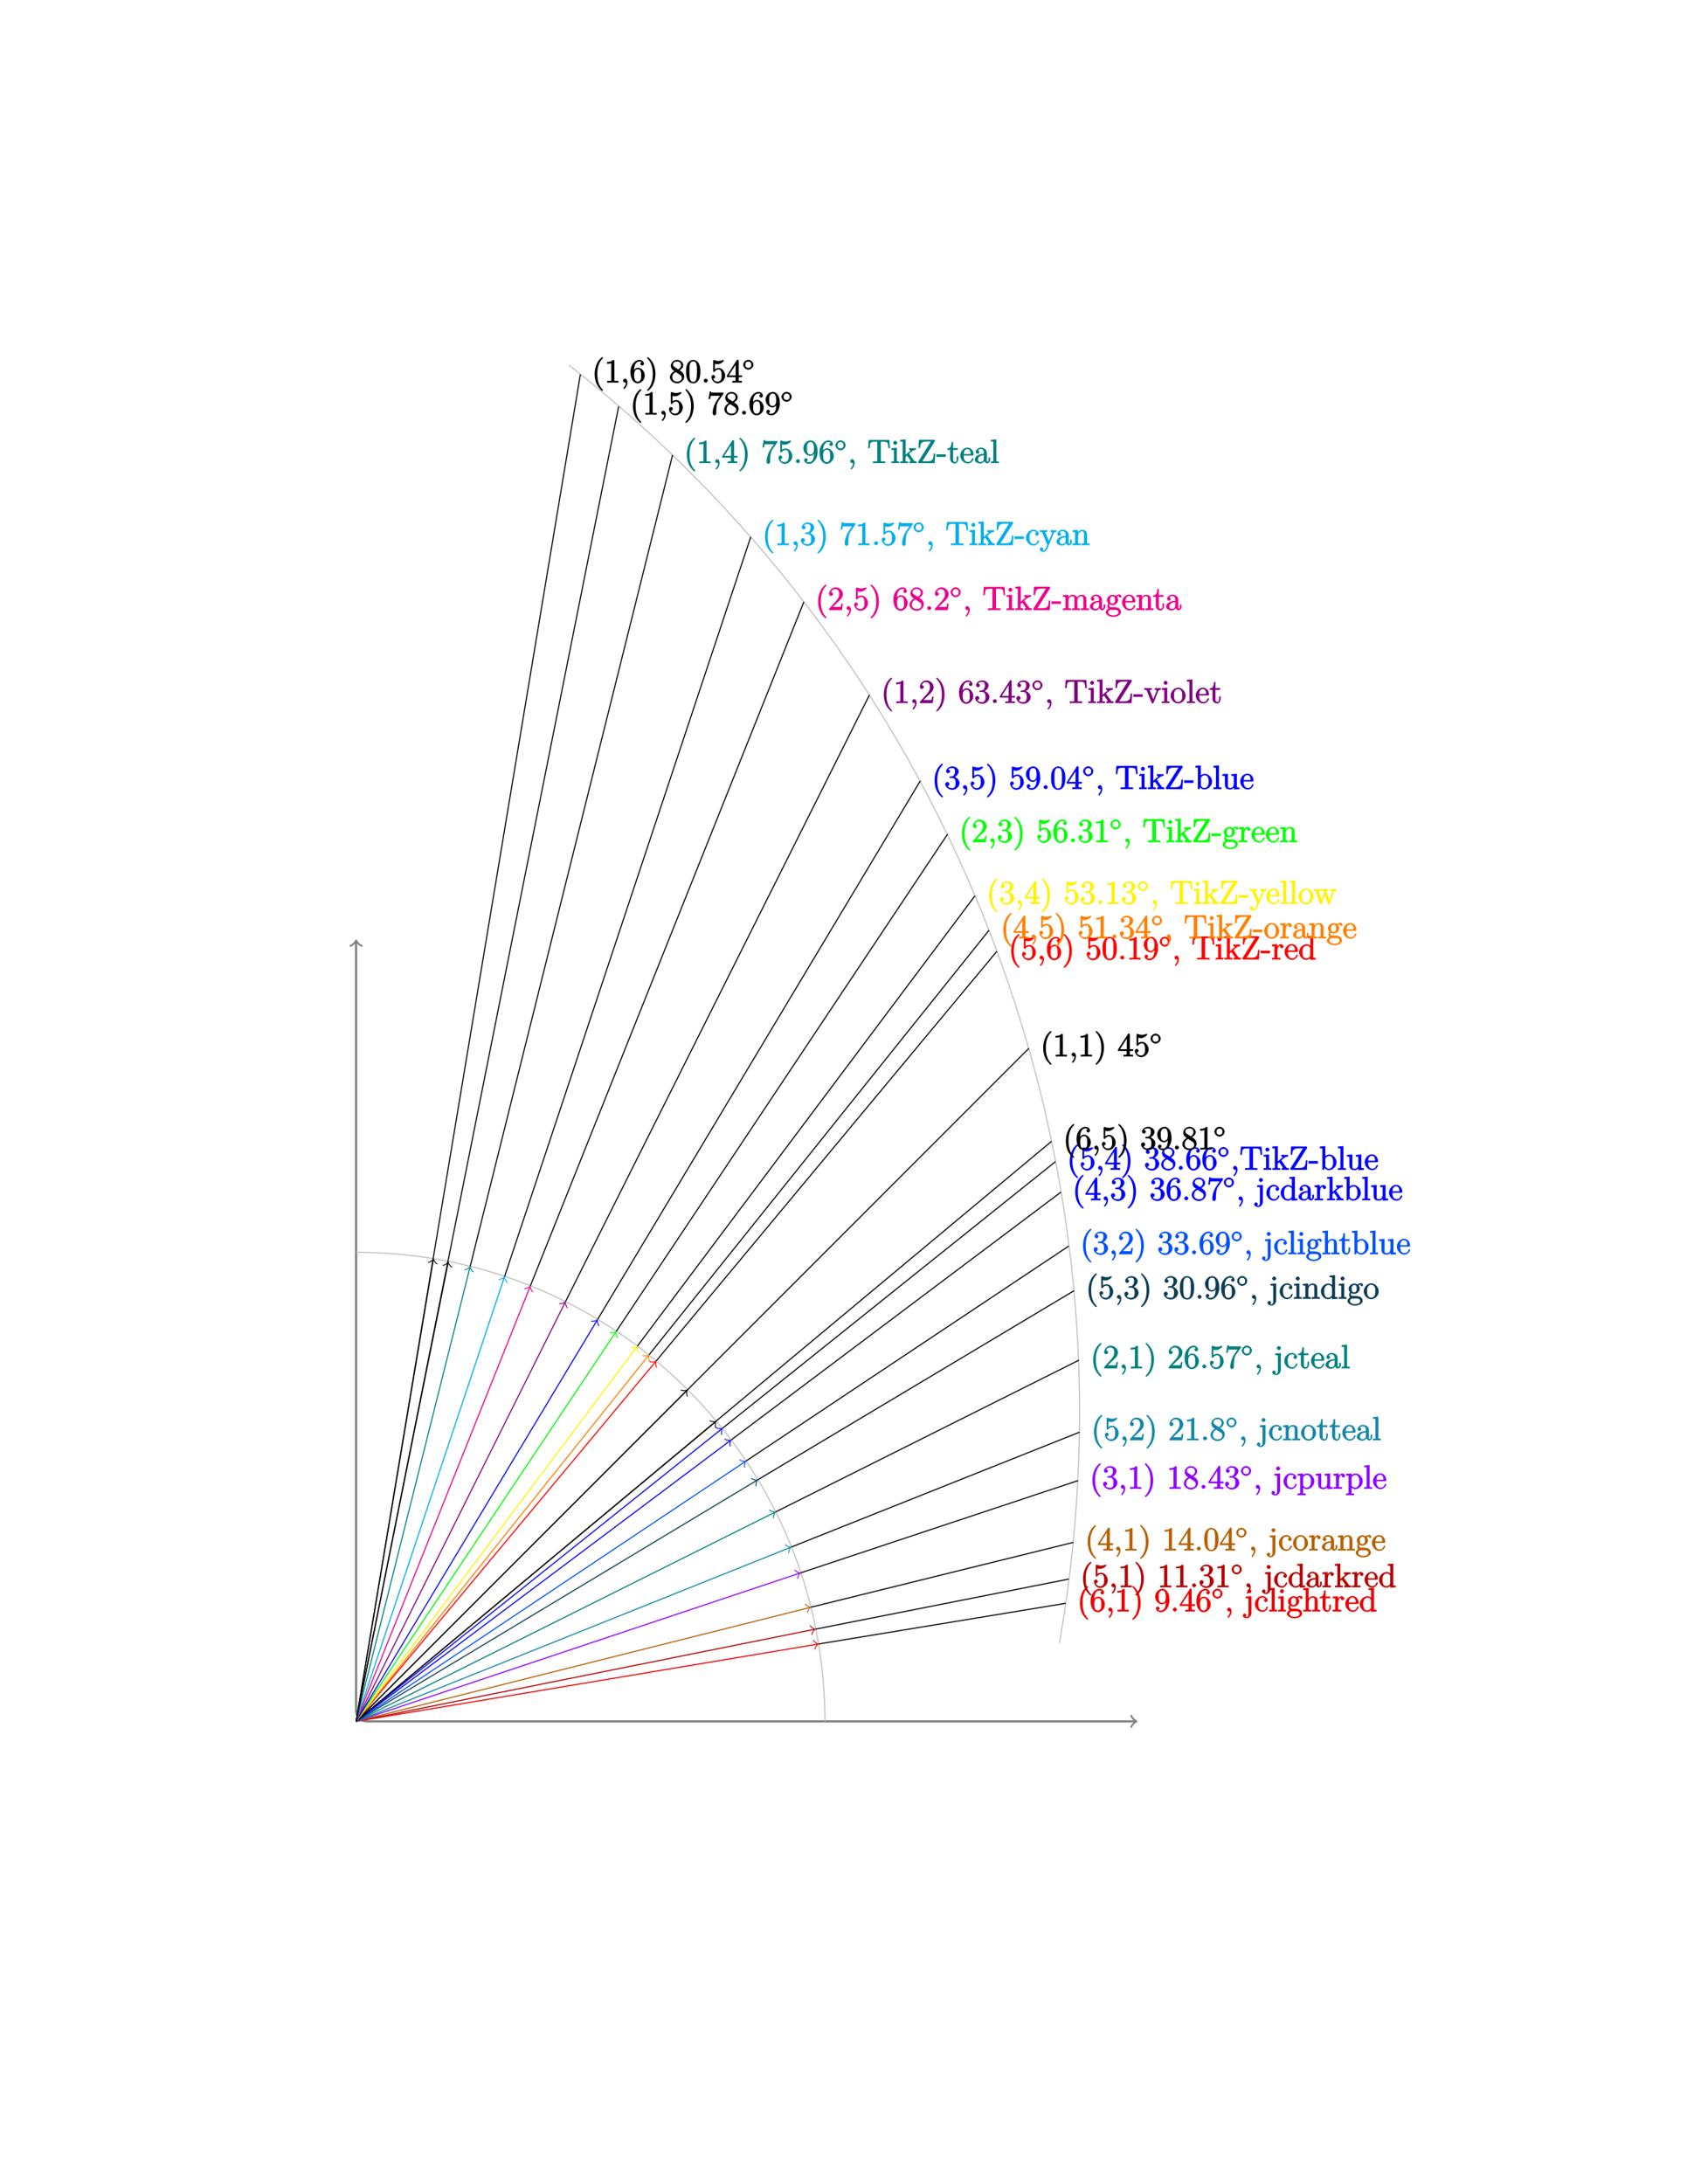 <?xml version="1.0" encoding="UTF-8"?>
<svg xmlns="http://www.w3.org/2000/svg" xmlns:xlink="http://www.w3.org/1999/xlink" width="612pt" height="792pt" viewBox="0 0 612 792" version="1.1">
<defs>
<g>
<symbol overflow="visible" id="glyph0-0">
<path style="stroke:none;" d=""/>
</symbol>
<symbol overflow="visible" id="glyph0-1">
<path style="stroke:none;" d="M 4.047 2.766 C 4.047 2.719 4 2.594 3.797 2.391 C 2.594 1.188 1.969 -0.688 1.969 -3.125 C 1.969 -5.438 2.484 -7.328 3.875 -8.734 C 4 -8.844 4.047 -8.984 4.047 -9.016 C 4.047 -9.078 3.828 -9.266 3.781 -9.266 C 3.625 -9.266 2.516 -8.359 1.938 -7.188 C 1.328 -5.969 1 -4.594 1 -3.125 C 1 -2.062 1.172 -0.641 1.797 0.641 C 2.5 2.078 3.641 3 3.781 3 C 3.828 3 4.047 2.828 4.047 2.766 Z M 4.047 2.766 "/>
</symbol>
<symbol overflow="visible" id="glyph0-2">
<path style="stroke:none;" d="M 5.516 -2.578 C 5.516 -4.172 4.25 -5.391 3.047 -5.391 C 1.984 -5.391 1.422 -4.312 1.297 -3.984 L 1.625 -3.984 L 1.625 -4.297 C 1.625 -7.328 2.938 -7.656 3.578 -7.656 C 4.016 -7.656 4.328 -7.562 4.391 -7.469 C 4.531 -7.469 3.906 -7.312 3.906 -6.828 C 3.906 -6.562 4.25 -6.188 4.562 -6.188 C 4.859 -6.188 5.219 -6.516 5.219 -6.859 C 5.219 -7.484 4.609 -8.25 3.578 -8.25 C 2.062 -8.25 0.328 -6.547 0.328 -3.922 C 0.328 -0.641 1.922 0.25 2.938 0.25 C 4.25 0.25 5.516 -1.031 5.516 -2.578 Z M 4.203 -2.594 C 4.203 -1.984 4.25 -1.547 4.031 -1.094 C 3.734 -0.531 3.422 -0.375 2.938 -0.375 C 2.188 -0.375 1.984 -0.891 1.875 -1.141 C 1.766 -1.453 1.656 -2.031 1.656 -2.875 C 1.656 -3.812 1.922 -4.859 3 -4.859 C 3.656 -4.859 3.844 -4.547 4.016 -4.141 C 4.203 -3.703 4.203 -3.109 4.203 -2.594 Z M 4.203 -2.594 "/>
</symbol>
<symbol overflow="visible" id="glyph0-3">
<path style="stroke:none;" d="M 2.484 -0.094 C 2.484 -0.844 2.078 -1.453 1.609 -1.453 C 1.266 -1.453 0.875 -1.047 0.875 -0.734 C 0.875 -0.406 1.266 0 1.625 0 C 1.812 0 2.047 -0.125 2.109 -0.172 C 2.156 -0.219 2.172 -0.219 2.172 -0.219 C 2.172 -0.219 1.922 -0.156 1.922 -0.094 C 1.922 0.672 1.656 1.281 1.141 1.828 C 1.094 1.859 1.031 2 1.031 2.047 C 1.031 2.109 1.25 2.312 1.312 2.312 C 1.422 2.312 2.484 1.281 2.484 -0.094 Z M 2.484 -0.094 "/>
</symbol>
<symbol overflow="visible" id="glyph0-4">
<path style="stroke:none;" d="M 5.062 -0.141 L 5.062 -0.641 L 4.531 -0.641 C 3.484 -0.641 3.594 -0.641 3.594 -1.062 L 3.594 -7.812 C 3.594 -8.078 3.438 -8.25 3.125 -8.25 C 2.797 -7.875 2.312 -7.484 0.922 -7.484 L 0.922 -6.844 C 1.359 -6.844 1.953 -6.844 2.453 -7.062 L 2.453 -1.062 C 2.453 -0.641 2.578 -0.641 1.531 -0.641 L 0.984 -0.641 L 0.984 0.031 C 1.484 -0.031 2.641 -0.031 3.031 -0.031 C 3.438 -0.031 4.578 -0.031 5.062 0.031 Z M 5.062 -0.141 "/>
</symbol>
<symbol overflow="visible" id="glyph0-5">
<path style="stroke:none;" d="M 3.531 -3.125 C 3.531 -4.031 3.406 -5.516 2.734 -6.891 C 2.031 -8.328 0.891 -9.266 0.766 -9.266 C 0.719 -9.266 0.484 -9.078 0.484 -9.016 C 0.484 -8.984 0.531 -8.844 0.734 -8.641 C 1.938 -7.438 2.562 -5.562 2.562 -3.125 C 2.562 -0.812 2.047 1.078 0.656 2.484 C 0.531 2.594 0.484 2.719 0.484 2.766 C 0.484 2.828 0.719 3 0.766 3 C 0.922 3 2.016 2.109 2.594 0.938 C 3.203 -0.281 3.531 -1.688 3.531 -3.125 Z M 3.531 -3.125 "/>
</symbol>
<symbol overflow="visible" id="glyph0-6">
<path style="stroke:none;" d="M 2.578 0.469 L 2.578 -5.578 L 0.5 -5.422 L 0.5 -4.797 C 1.562 -4.797 1.5 -4.859 1.5 -4.266 L 1.5 0.516 C 1.5 1.172 1.547 1.906 0.844 1.906 L 0.953 2.156 C 0.953 2.156 0.562 1.953 0.281 1.781 L 0.172 2.031 C 0.484 1.969 0.734 1.609 0.734 1.406 C 0.734 1.125 0.375 0.75 0.094 0.75 C -0.203 0.75 -0.578 1.125 -0.578 1.406 C -0.578 1.984 0.234 2.438 0.859 2.438 C 1.719 2.438 2.578 1.547 2.578 0.469 Z M 2.594 -7.359 C 2.594 -7.719 2.156 -8.109 1.859 -8.109 C 1.531 -8.109 1.109 -7.688 1.109 -7.359 C 1.109 -7.047 1.547 -6.641 1.859 -6.641 C 2.219 -6.641 2.594 -7.078 2.594 -7.359 Z M 2.594 -7.359 "/>
</symbol>
<symbol overflow="visible" id="glyph0-7">
<path style="stroke:none;" d="M 5.016 -1.562 C 5.016 -1.672 4.766 -1.828 4.734 -1.828 C 4.625 -1.828 4.453 -1.641 4.406 -1.5 C 4.141 -0.641 3.672 -0.438 3.031 -0.438 C 2.297 -0.438 1.484 -0.922 1.484 -2.734 C 1.484 -4.719 2.344 -5.062 2.938 -5.062 C 3.391 -5.062 3.938 -4.922 4.047 -4.719 C 4.188 -4.719 3.578 -4.562 3.578 -4.078 C 3.578 -3.797 3.938 -3.438 4.234 -3.438 C 4.5 -3.438 4.891 -3.75 4.891 -4.094 C 4.891 -4.906 3.891 -5.625 2.922 -5.625 C 1.531 -5.625 0.25 -4.234 0.25 -2.719 C 0.25 -1.188 1.562 0.125 2.922 0.125 C 4.5 0.125 5.016 -1.453 5.016 -1.562 Z M 5.016 -1.562 "/>
</symbol>
<symbol overflow="visible" id="glyph0-8">
<path style="stroke:none;" d="M 3.125 -0.141 L 3.125 -0.641 C 2.203 -0.641 2.219 -0.484 2.219 -1.031 L 2.219 -8.609 L 0.234 -8.438 L 0.234 -7.812 C 1.203 -7.812 1.141 -7.875 1.141 -7.297 L 1.141 -1.031 C 1.141 -0.484 1.172 -0.641 0.234 -0.641 L 0.234 0.016 C 0.734 -0.031 1.312 -0.031 1.672 -0.031 C 2.031 -0.031 2.625 -0.031 3.125 0.016 Z M 3.125 -0.141 "/>
</symbol>
<symbol overflow="visible" id="glyph0-9">
<path style="stroke:none;" d="M 3.031 -0.141 L 3.031 -0.641 C 2.109 -0.641 2.219 -0.547 2.219 -1.016 L 2.219 -5.578 L 0.266 -5.422 L 0.266 -4.797 C 1.188 -4.797 1.141 -4.859 1.141 -4.281 L 1.141 -1.031 C 1.141 -0.484 1.172 -0.641 0.234 -0.641 L 0.234 0.016 C 0.734 -0.031 1.297 -0.031 1.656 -0.031 C 1.781 -0.031 2.469 -0.031 3.031 0.016 Z M 2.359 -7.359 C 2.359 -7.719 1.922 -8.109 1.641 -8.109 C 1.297 -8.109 0.891 -7.688 0.891 -7.359 C 0.891 -7.047 1.312 -6.641 1.625 -6.641 C 1.984 -6.641 2.359 -7.078 2.359 -7.359 Z M 2.359 -7.359 "/>
</symbol>
<symbol overflow="visible" id="glyph0-10">
<path style="stroke:none;" d="M 5.828 -5 C 5.828 -5.219 5.516 -5.703 5.094 -5.703 C 4.469 -5.703 3.891 -5.266 3.812 -5.188 C 3.578 -5.359 3.062 -5.562 2.609 -5.562 C 1.531 -5.562 0.562 -4.609 0.562 -3.688 C 0.562 -3 1.031 -2.453 1.047 -2.438 C 1 -2.375 0.734 -1.922 0.734 -1.453 C 0.734 -0.766 1.203 -0.359 1.047 -0.453 C 0.875 -0.406 0.156 0.172 0.156 0.797 C 0.156 1.625 1.453 2.453 2.922 2.453 C 4.344 2.453 5.672 1.672 5.672 0.781 C 5.672 0.484 5.547 -0.328 4.828 -0.703 C 4.219 -1.016 3.516 -1.062 2.484 -1.062 C 1.75 -1.062 1.781 -1.016 1.562 -1.25 C 1.453 -1.359 1.391 -1.484 1.391 -1.734 C 1.391 -1.938 1.406 -2.031 1.453 -2.109 C 1.859 -1.828 2.469 -1.797 2.594 -1.797 C 3.672 -1.797 4.625 -2.75 4.625 -3.672 C 4.625 -4 4.484 -4.547 4.203 -4.828 C 4.562 -5.203 5.016 -5.156 5.078 -5.156 C 5.125 -5.156 5.062 -5.203 4.891 -5.297 C 5.109 -5.391 4.891 -5.109 4.891 -4.984 C 4.891 -4.812 5.172 -4.531 5.359 -4.531 C 5.469 -4.531 5.828 -4.734 5.828 -5 Z M 3.484 -3.688 C 3.484 -3.469 3.531 -3.078 3.328 -2.766 C 3.094 -2.422 2.859 -2.344 2.609 -2.344 C 1.547 -2.344 1.703 -3.391 1.703 -3.672 C 1.703 -3.891 1.656 -4.266 1.859 -4.594 C 2.094 -4.938 2.344 -5.016 2.594 -5.016 C 3.641 -5.016 3.484 -3.953 3.484 -3.688 Z M 4.766 0.781 C 4.766 1.5 4.031 1.906 2.922 1.906 C 1.781 1.906 1.062 1.469 1.062 0.781 C 1.062 0.688 1.047 0.328 1.5 0.031 C 1.75 -0.141 1.75 -0.109 2.594 -0.109 C 3.578 -0.109 4.766 -0.25 4.766 0.781 Z M 4.766 0.781 "/>
</symbol>
<symbol overflow="visible" id="glyph0-11">
<path style="stroke:none;" d="M 6.391 -0.141 L 6.391 -0.641 C 5.625 -0.641 5.484 -0.484 5.469 -0.844 L 5.469 -3.047 C 5.469 -4.156 5.422 -4.609 5.156 -4.984 C 4.812 -5.453 4.141 -5.562 3.734 -5.562 C 2.703 -5.562 2.062 -4.641 1.953 -4.422 L 2.203 -4.422 L 2.203 -8.609 L 0.219 -8.438 L 0.219 -7.812 C 1.188 -7.812 1.125 -7.875 1.125 -7.297 L 1.125 -1.031 C 1.125 -0.484 1.156 -0.641 0.219 -0.641 L 0.219 0.031 C 0.688 -0.031 1.344 -0.031 1.672 -0.031 C 2.016 -0.031 2.672 -0.031 3.125 0.031 L 3.125 -0.641 C 2.219 -0.641 2.219 -0.484 2.219 -1.031 L 2.219 -3.25 C 2.219 -4.5 2.891 -5.031 3.641 -5.031 C 4.375 -5.031 4.375 -4.562 4.375 -3.844 L 4.375 -1.031 C 4.375 -0.484 4.406 -0.641 3.469 -0.641 L 3.469 0.031 C 3.938 -0.031 4.594 -0.031 4.922 -0.031 C 5.266 -0.031 5.922 -0.031 6.391 0.031 Z M 6.391 -0.141 "/>
</symbol>
<symbol overflow="visible" id="glyph0-12">
<path style="stroke:none;" d="M 4.047 -1.625 L 4.047 -2.469 L 3.469 -2.469 L 3.469 -1.656 C 3.469 -0.781 3.281 -0.438 2.828 -0.438 C 2.016 -0.438 2.156 -1.406 2.156 -1.609 L 2.156 -4.812 L 3.844 -4.812 L 3.844 -5.453 L 2.156 -5.453 L 2.156 -7.656 L 1.578 -7.656 C 1.562 -6.375 1.297 -5.375 0.047 -5.328 L 0.047 -4.812 L 1.062 -4.812 L 1.062 -1.625 C 1.062 -0.297 2.109 0.125 2.75 0.125 C 3.5 0.125 4.047 -0.766 4.047 -1.625 Z M 4.047 -1.625 "/>
</symbol>
<symbol overflow="visible" id="glyph0-13">
<path style="stroke:none;" d="M 4.375 -4.719 C 4.375 -5.078 3.891 -5.562 3.375 -5.562 C 2.359 -5.562 1.859 -4.312 1.828 -4.25 L 2.094 -4.25 L 2.094 -5.578 L 0.172 -5.422 L 0.172 -4.797 C 1.141 -4.797 1.078 -4.859 1.078 -4.266 L 1.078 -1.031 C 1.078 -0.484 1.109 -0.641 0.172 -0.641 L 0.172 0.016 C 0.672 -0.031 1.328 -0.031 1.688 -0.031 C 2.016 -0.031 2.859 -0.031 3.281 0.031 L 3.281 -0.641 L 2.891 -0.641 C 2.016 -0.641 2.156 -0.625 2.156 -1.047 L 2.156 -2.922 C 2.156 -4.094 2.469 -5.031 3.391 -5.031 C 3.484 -5.031 3.516 -5.031 3.562 -5.016 L 3.438 -5.266 C 3.344 -5.219 3.109 -5.047 3.109 -4.719 C 3.109 -4.375 3.547 -4.094 3.734 -4.094 C 3.984 -4.094 4.375 -4.406 4.375 -4.719 Z M 4.375 -4.719 "/>
</symbol>
<symbol overflow="visible" id="glyph0-14">
<path style="stroke:none;" d="M 5.016 -1.562 C 5.016 -1.641 4.812 -1.844 4.734 -1.844 C 4.641 -1.844 4.453 -1.625 4.422 -1.562 C 4.109 -0.562 3.484 -0.438 2.969 -0.438 C 2.469 -0.438 1.422 -0.625 1.422 -2.688 L 1.422 -2.766 L 4.578 -2.766 C 4.844 -2.766 5.016 -2.922 5.016 -3.141 C 5.016 -4.344 4.219 -5.625 2.766 -5.625 C 1.406 -5.625 0.188 -4.25 0.188 -2.766 C 0.188 -1.188 1.578 0.125 2.906 0.125 C 4.328 0.125 5.016 -1.312 5.016 -1.562 Z M 4.125 -3.297 L 1.453 -3.297 C 1.531 -5.016 2.422 -5.094 2.766 -5.094 C 4.047 -5.094 3.938 -3.547 3.938 -3.297 Z M 4.125 -3.297 "/>
</symbol>
<symbol overflow="visible" id="glyph0-15">
<path style="stroke:none;" d="M 6.312 -0.141 L 6.312 -0.641 C 5.344 -0.641 5.406 -0.578 5.406 -1.156 L 5.406 -8.609 L 3.422 -8.438 L 3.422 -7.812 C 4.406 -7.812 4.328 -7.875 4.328 -7.297 L 4.328 -4.656 L 4.609 -4.75 C 4.344 -5.109 3.734 -5.562 3 -5.562 C 1.609 -5.562 0.25 -4.25 0.25 -2.719 C 0.25 -1.188 1.547 0.125 2.875 0.125 C 3.781 0.125 4.406 -0.516 4.578 -0.734 L 4.297 -0.844 L 4.297 0.125 L 6.312 0 Z M 4.297 -1.547 C 4.297 -1.328 4.344 -1.406 4.188 -1.141 C 3.891 -0.719 3.531 -0.422 2.922 -0.422 C 2.625 -0.422 1.484 -0.375 1.484 -2.703 C 1.484 -3.562 1.578 -3.938 1.844 -4.328 C 2.078 -4.703 2.453 -5.031 3.047 -5.031 C 3.797 -5.031 4.094 -4.531 4.203 -4.344 C 4.344 -4.141 4.297 -4.219 4.297 -4 Z M 4.297 -1.547 "/>
</symbol>
<symbol overflow="visible" id="glyph0-16">
<path style="stroke:none;" d="M 5.422 -2.547 C 5.422 -3.969 4.297 -5.312 3.047 -5.312 C 2.359 -5.312 1.719 -4.953 1.406 -4.625 L 1.688 -4.516 L 1.688 -6.797 C 2.047 -6.688 2.469 -6.672 2.594 -6.672 C 3.938 -6.672 4.953 -7.812 4.953 -7.969 C 4.953 -8.016 4.781 -8.234 4.703 -8.234 L 4.812 -7.969 C 4.812 -7.969 4.656 -8.234 4.547 -8.188 C 3.891 -7.906 3.312 -7.859 3 -7.859 C 2.219 -7.859 1.656 -8.109 1.422 -8.203 C 1.344 -8.234 1.406 -7.969 1.406 -7.969 L 1.297 -8.234 C 1.203 -8.234 1.047 -8.016 1.047 -7.812 L 1.047 -4.266 C 1.047 -4.047 1.203 -3.844 1.344 -3.844 C 1.406 -3.844 1.531 -3.891 1.656 -4.031 C 1.984 -4.516 2.438 -4.766 3.031 -4.766 C 3.672 -4.766 3.812 -4.328 3.906 -4.125 C 4.109 -3.656 4.125 -3.078 4.125 -2.625 C 4.125 -2.156 4.172 -1.594 3.844 -1.047 C 3.578 -0.625 3.234 -0.375 2.703 -0.375 C 1.906 -0.375 1.297 -0.75 1.141 -1.391 C 0.984 -1.453 1.047 -1.453 1.109 -1.453 C 1.312 -1.453 1.797 -1.703 1.797 -2.109 C 1.797 -2.453 1.406 -2.797 1.109 -2.797 C 0.891 -2.797 0.422 -2.531 0.422 -2.062 C 0.422 -1.047 1.406 0.25 2.719 0.25 C 4.078 0.25 5.422 -1.031 5.422 -2.547 Z M 5.422 -2.547 "/>
</symbol>
<symbol overflow="visible" id="glyph0-17">
<path style="stroke:none;" d="M 5.828 -1.203 L 5.828 -2.031 L 5.234 -2.031 L 5.234 -1.203 C 5.234 -0.531 5.109 -0.578 4.953 -0.578 C 4.5 -0.578 4.656 -1.062 4.656 -1.25 L 4.656 -3.328 C 4.656 -3.984 4.609 -4.562 4.078 -5.031 C 3.656 -5.422 3.016 -5.625 2.484 -5.625 C 1.5 -5.625 0.578 -4.828 0.578 -4.047 C 0.578 -3.703 0.984 -3.391 1.25 -3.391 C 1.547 -3.391 1.906 -3.734 1.906 -4.031 C 1.906 -4.516 1.312 -4.672 1.391 -4.672 C 1.516 -4.906 1.984 -5.094 2.469 -5.094 C 3.016 -5.094 3.547 -4.781 3.547 -3.703 L 3.547 -3.375 C 1.312 -3.344 0.234 -2.188 0.234 -1.266 C 0.234 -0.328 1.5 0.125 2.234 0.125 C 3.031 0.125 3.719 -0.5 3.938 -1.078 L 3.625 -1.078 C 3.672 -0.516 4.203 0.062 4.719 0.062 C 4.969 0.062 5.828 -0.25 5.828 -1.203 Z M 3.547 -1.828 C 3.547 -0.656 2.844 -0.422 2.328 -0.422 C 1.75 -0.422 1.406 -0.688 1.406 -1.266 C 1.406 -2.844 3.281 -2.844 3.547 -2.859 Z M 3.547 -1.828 "/>
</symbol>
<symbol overflow="visible" id="glyph0-18">
<path style="stroke:none;" d="M 6.125 -0.141 L 6.125 -0.641 C 5.656 -0.641 5.391 -0.594 5.062 -1.094 L 3.453 -3.422 L 3.422 -3.469 C 3.422 -3.469 4.125 -4 4.219 -4.094 C 5.047 -4.812 5.469 -4.797 5.875 -4.812 L 5.875 -5.469 C 5.469 -5.422 5.156 -5.422 4.812 -5.422 C 4.5 -5.422 3.891 -5.422 3.438 -5.469 L 3.438 -4.812 C 3.812 -4.797 3.797 -4.828 3.797 -4.641 C 3.797 -4.406 3.812 -4.078 3.812 -4.078 L 3.578 -4.297 L 2.156 -3.031 L 2.156 -8.609 L 0.172 -8.438 L 0.172 -7.812 C 1.141 -7.812 1.078 -7.875 1.078 -7.297 L 1.078 -1.031 C 1.078 -0.484 1.109 -0.641 0.172 -0.641 L 0.172 0.016 C 0.672 -0.031 1.25 -0.031 1.609 -0.031 C 1.953 -0.031 2.531 -0.031 3.031 0.016 L 3.031 -0.641 C 2.109 -0.641 2.109 -0.484 2.109 -1.031 L 2.109 -2.234 L 2.688 -2.734 L 3.75 -1.203 C 3.938 -0.953 3.969 -0.938 3.969 -0.766 C 3.969 -0.547 3.969 -0.641 3.547 -0.641 L 3.547 0.031 C 4.016 -0.031 4.609 -0.031 4.922 -0.031 C 5.438 -0.031 5.469 -0.031 6.125 0.016 Z M 6.125 -0.141 "/>
</symbol>
<symbol overflow="visible" id="glyph0-19">
<path style="stroke:none;" d="M 5.672 -2.141 L 5.672 -2.641 L 4.469 -2.641 L 4.469 -7.922 C 4.469 -8.156 4.312 -8.359 4.141 -8.359 C 4.047 -8.359 3.891 -8.312 3.797 -8.172 L 0.156 -2.516 L 0.156 -2 L 3.297 -2 L 3.297 -1.047 C 3.297 -0.609 3.438 -0.641 2.562 -0.641 L 2.156 -0.641 L 2.156 0.031 C 2.609 -0.031 3.547 -0.031 3.891 -0.031 C 4.219 -0.031 5.172 -0.031 5.609 0.031 L 5.609 -0.641 L 5.219 -0.641 C 4.344 -0.641 4.469 -0.609 4.469 -1.047 L 4.469 -2 L 5.672 -2 Z M 3.531 -2.641 L 0.891 -2.641 L 3.641 -6.891 L 3.359 -7 L 3.359 -2.641 Z M 3.531 -2.641 "/>
</symbol>
<symbol overflow="visible" id="glyph0-20">
<path style="stroke:none;" d="M 5.641 -2.703 C 5.641 -4.25 4.312 -5.625 2.922 -5.625 C 1.5 -5.625 0.188 -4.203 0.188 -2.703 C 0.188 -1.172 1.547 0.125 2.922 0.125 C 4.328 0.125 5.641 -1.188 5.641 -2.703 Z M 4.406 -2.812 C 4.406 -2.391 4.453 -1.75 4.141 -1.188 C 3.812 -0.625 3.375 -0.438 2.922 -0.438 C 2.484 -0.438 2.062 -0.578 1.703 -1.172 C 1.391 -1.703 1.422 -2.312 1.422 -2.812 C 1.422 -3.266 1.375 -3.891 1.75 -4.422 C 2.078 -4.938 2.5 -5.094 2.922 -5.094 C 3.375 -5.094 3.766 -4.906 4.094 -4.453 C 4.453 -3.891 4.406 -3.25 4.406 -2.812 Z M 4.406 -2.812 "/>
</symbol>
<symbol overflow="visible" id="glyph0-21">
<path style="stroke:none;" d="M 6.391 -0.141 L 6.391 -0.641 C 5.625 -0.641 5.484 -0.484 5.469 -0.844 L 5.469 -3.047 C 5.469 -4.156 5.422 -4.609 5.156 -4.984 C 4.812 -5.453 4.141 -5.562 3.734 -5.562 C 2.562 -5.562 1.953 -4.422 1.906 -4.344 L 2.156 -4.344 L 2.156 -5.578 L 0.219 -5.422 L 0.219 -4.797 C 1.188 -4.797 1.125 -4.859 1.125 -4.266 L 1.125 -1.031 C 1.125 -0.484 1.156 -0.641 0.219 -0.641 L 0.219 0.031 C 0.688 -0.031 1.344 -0.031 1.672 -0.031 C 2.016 -0.031 2.672 -0.031 3.125 0.031 L 3.125 -0.641 C 2.219 -0.641 2.219 -0.484 2.219 -1.031 L 2.219 -3.25 C 2.219 -4.5 2.891 -5.031 3.641 -5.031 C 4.375 -5.031 4.375 -4.562 4.375 -3.844 L 4.375 -1.031 C 4.375 -0.484 4.406 -0.641 3.469 -0.641 L 3.469 0.031 C 3.938 -0.031 4.594 -0.031 4.922 -0.031 C 5.266 -0.031 5.922 -0.031 6.391 0.031 Z M 6.391 -0.141 "/>
</symbol>
<symbol overflow="visible" id="glyph0-22">
<path style="stroke:none;" d="M 5.516 -2.188 C 5.516 -3.281 4.469 -4.297 3.328 -4.5 L 3.328 -4.203 C 4.359 -4.5 5.188 -5.516 5.188 -6.453 C 5.188 -7.406 4.047 -8.25 2.891 -8.25 C 1.703 -8.25 0.641 -7.359 0.641 -6.484 C 0.641 -6.016 1.188 -5.766 1.359 -5.766 C 1.609 -5.766 2.062 -6.094 2.062 -6.453 C 2.062 -6.844 1.609 -7.156 1.344 -7.156 C 1.281 -7.156 1.25 -7.156 1.531 -7.25 C 1.781 -7.703 2.797 -7.656 2.859 -7.656 C 3.25 -7.656 3.859 -7.625 3.859 -6.453 C 3.859 -6.234 3.875 -5.672 3.531 -5.156 C 3.172 -4.625 2.875 -4.641 2.562 -4.625 L 2.203 -4.594 C 2 -4.578 1.781 -4.406 1.781 -4.297 C 1.781 -4.188 2.016 -4.047 2.219 -4.047 L 2.766 -4.047 C 3.797 -4.047 4.078 -3.344 4.078 -2.203 C 4.078 -0.641 3.438 -0.375 2.844 -0.375 C 2.266 -0.375 1.453 -0.484 1.188 -1.094 C 1.328 -1.078 1.828 -1.438 1.828 -1.859 C 1.828 -2.219 1.422 -2.609 1.094 -2.609 C 0.797 -2.609 0.328 -2.281 0.328 -1.828 C 0.328 -0.766 1.547 0.25 2.875 0.25 C 4.297 0.25 5.516 -0.984 5.516 -2.188 Z M 5.516 -2.188 "/>
</symbol>
<symbol overflow="visible" id="glyph0-23">
<path style="stroke:none;" d="M 6.234 -2.719 C 6.234 -4.25 4.953 -5.562 3.641 -5.562 C 2.594 -5.562 1.906 -4.766 1.875 -4.719 L 2.156 -4.609 L 2.156 -5.578 L 0.172 -5.422 L 0.172 -4.797 C 1.172 -4.797 1.078 -4.859 1.078 -4.328 L 1.078 1.297 C 1.078 1.828 1.109 1.672 0.172 1.672 L 0.172 2.344 C 0.641 2.297 1.297 2.297 1.625 2.297 C 1.969 2.297 2.625 2.297 3.078 2.344 L 3.078 1.672 C 2.156 1.672 2.172 1.828 2.172 1.297 L 2.172 -0.781 L 1.906 -0.688 C 2.109 -0.375 2.719 0.125 3.484 0.125 C 4.859 0.125 6.234 -1.188 6.234 -2.719 Z M 5 -2.719 C 5 -1.297 4.344 -0.422 3.438 -0.422 C 3.062 -0.422 2.828 -0.531 2.578 -0.75 C 2.312 -1.031 2.172 -1.156 2.172 -1.5 L 2.172 -3.953 C 2.172 -4.188 2.125 -4.094 2.266 -4.281 C 2.625 -4.812 3.094 -5.016 3.547 -5.016 C 4.453 -5.016 5 -4.062 5 -2.719 Z M 5 -2.719 "/>
</symbol>
<symbol overflow="visible" id="glyph0-24">
<path style="stroke:none;" d="M 6.391 -0.141 L 6.391 -0.641 C 5.422 -0.641 5.469 -0.578 5.469 -1.156 L 5.469 -5.578 L 3.469 -5.422 L 3.469 -4.797 C 4.453 -4.797 4.375 -4.859 4.375 -4.266 L 4.375 -2.125 C 4.375 -1.109 4 -0.422 3.109 -0.422 C 2.125 -0.422 2.219 -0.828 2.219 -1.453 L 2.219 -5.578 L 0.219 -5.422 L 0.219 -4.797 C 1.297 -4.797 1.125 -4.906 1.125 -3.844 L 1.125 -2.047 C 1.125 -1.297 1.172 -0.766 1.531 -0.375 C 1.812 -0.062 2.422 0.125 3.031 0.125 C 3.234 0.125 3.734 0.078 4.141 -0.266 C 4.484 -0.531 4.672 -0.984 4.672 -0.984 L 4.406 -1.094 L 4.406 0.125 L 6.391 0 Z M 6.391 -0.141 "/>
</symbol>
<symbol overflow="visible" id="glyph0-25">
<path style="stroke:none;" d="M 5.266 -2.312 L 4.859 -2.312 C 4.797 -1.953 4.75 -1.406 4.625 -1.203 C 4.547 -1.094 3.984 -1.141 3.625 -1.141 L 1.406 -1.141 L 1.516 -0.891 C 1.844 -1.156 2.562 -1.922 2.875 -2.219 C 4.703 -3.891 5.422 -4.609 5.422 -5.797 C 5.422 -7.172 4.172 -8.25 2.781 -8.25 C 1.406 -8.25 0.422 -6.906 0.422 -5.875 C 0.422 -5.266 1.109 -5.125 1.141 -5.125 C 1.406 -5.125 1.859 -5.453 1.859 -5.828 C 1.859 -6.172 1.484 -6.547 1.141 -6.547 C 1.047 -6.547 1.016 -6.547 1.203 -6.609 C 1.359 -7.203 1.859 -7.609 2.625 -7.609 C 3.641 -7.609 4.094 -6.891 4.094 -5.797 C 4.094 -4.781 3.562 -4 2.875 -3.234 L 0.422 -0.484 L 0.422 0 L 5.078 0 L 5.438 -2.312 Z M 5.266 -2.312 "/>
</symbol>
<symbol overflow="visible" id="glyph0-26">
<path style="stroke:none;" d="M 6.234 -2.719 C 6.234 -4.25 4.953 -5.562 3.625 -5.562 C 2.969 -5.562 2.281 -5.219 1.875 -4.719 L 2.156 -4.609 L 2.156 -8.609 L 0.172 -8.438 L 0.172 -7.812 C 1.141 -7.812 1.078 -7.875 1.078 -7.297 L 1.078 0 L 1.594 0 L 1.938 -0.625 C 2.094 -0.375 2.719 0.125 3.484 0.125 C 4.859 0.125 6.234 -1.188 6.234 -2.719 Z M 5 -2.734 C 5 -1.938 4.922 -1.547 4.641 -1.109 C 4.406 -0.734 4.047 -0.422 3.438 -0.422 C 2.797 -0.422 2.484 -0.781 2.281 -1.109 C 2.125 -1.359 2.172 -1.297 2.172 -1.5 L 2.172 -3.969 C 2.172 -4.188 2.125 -4.094 2.266 -4.297 C 2.547 -4.719 2.969 -5.031 3.547 -5.031 C 3.906 -5.031 5 -5.031 5 -2.734 Z M 5 -2.734 "/>
</symbol>
<symbol overflow="visible" id="glyph0-27">
<path style="stroke:none;" d="M 8.172 -5.578 L 7.953 -8.406 L 0.484 -8.406 L 0.234 -5.438 L 0.828 -5.438 C 1 -7.469 0.953 -7.75 2.844 -7.75 C 3.062 -7.75 3.391 -7.75 3.484 -7.734 C 3.734 -7.703 3.578 -7.703 3.578 -7.422 L 3.578 -1.062 C 3.578 -0.656 3.734 -0.641 2.562 -0.641 L 1.969 -0.641 L 1.969 0.016 C 2.516 -0.031 3.75 -0.031 4.219 -0.031 C 4.688 -0.031 5.922 -0.031 6.469 0.016 L 6.469 -0.641 L 5.875 -0.641 C 4.703 -0.641 4.859 -0.656 4.859 -1.062 L 4.859 -7.422 C 4.859 -7.719 4.734 -7.688 4.922 -7.734 C 5.016 -7.75 5.359 -7.75 5.594 -7.75 C 7.484 -7.75 7.422 -7.469 7.609 -5.438 L 8.188 -5.438 Z M 8.172 -5.578 "/>
</symbol>
<symbol overflow="visible" id="glyph0-28">
<path style="stroke:none;" d="M 6.547 -3.453 L 6.125 -3.453 C 6.031 -1.609 5.953 -0.672 3.781 -0.672 L 2.016 -0.672 L 6.5 -7.781 C 6.594 -7.938 6.641 -8.062 6.641 -8.141 C 6.641 -8.312 6.438 -8.469 6.203 -8.469 L 0.781 -8.469 L 0.641 -5.5 L 1.219 -5.5 C 1.312 -7 1.531 -7.812 3.469 -7.812 L 5.109 -7.812 L 0.484 -0.453 C 0.484 -0.156 0.656 0 0.938 0 L 6.5 0 L 6.719 -3.453 Z M 6.547 -3.453 "/>
</symbol>
<symbol overflow="visible" id="glyph0-29">
<path style="stroke:none;" d="M 3.391 -2.406 L 3.391 -3.203 L -0.031 -3.203 L -0.031 -2.266 L 3.391 -2.266 Z M 3.391 -2.406 "/>
</symbol>
<symbol overflow="visible" id="glyph0-30">
<path style="stroke:none;" d="M 6.109 -4.953 L 6.109 -5.453 C 5.609 -5.422 5.438 -5.422 5.062 -5.422 L 3.922 -5.453 L 3.922 -4.812 C 4.531 -4.781 4.469 -4.656 4.469 -4.438 C 4.469 -4.328 4.453 -4.266 4.406 -4.141 L 3.172 -1.141 L 3.5 -1.141 L 2.172 -4.391 C 2.109 -4.547 2.062 -4.531 2.062 -4.531 L 2.109 -4.641 C 2.109 -4.953 2.359 -4.812 2.766 -4.812 L 2.766 -5.469 C 2.297 -5.422 1.703 -5.422 1.375 -5.422 L 0.047 -5.453 L 0.047 -4.812 C 0.906 -4.812 0.844 -4.891 0.984 -4.516 L 2.766 -0.141 C 2.25 1.125 2.297 1.047 2.25 1.141 C 2.047 1.5 1.844 1.906 1.297 1.906 C 0.938 1.906 0.812 1.953 0.812 1.953 C 0.812 1.953 1.281 1.797 1.281 1.375 C 1.281 1.094 0.891 0.781 0.688 0.781 C 0.484 0.781 0.062 1.047 0.062 1.406 C 0.062 1.859 0.672 2.438 1.297 2.438 C 1.969 2.438 2.625 1.703 2.922 0.953 L 5 -4.141 C 5.312 -4.938 5.719 -4.812 6.109 -4.812 Z M 6.109 -4.953 "/>
</symbol>
<symbol overflow="visible" id="glyph0-31">
<path style="stroke:none;" d="M 8.375 -4.953 L 8.375 -5.469 C 7.922 -5.422 7.703 -5.422 7.344 -5.422 L 6.156 -5.453 L 6.156 -4.812 C 6.859 -4.781 6.844 -4.609 6.844 -4.375 L 7.109 -4.266 C 7.109 -4.266 6.844 -4.281 6.797 -4.156 L 5.688 -1.031 L 6.016 -1.031 L 4.812 -4.406 C 4.75 -4.547 4.75 -4.578 4.75 -4.609 C 4.75 -4.953 5.047 -4.812 5.453 -4.812 L 5.453 -5.453 C 4.953 -5.422 4.469 -5.422 4.125 -5.422 L 2.875 -5.453 L 2.875 -4.812 C 3.5 -4.812 3.531 -4.812 3.672 -4.656 C 3.734 -4.594 3.828 -4.297 3.906 -4.062 L 2.891 -1.141 L 3.219 -1.141 L 2.062 -4.406 C 2.016 -4.547 2.016 -4.578 2.016 -4.625 C 2.016 -4.953 2.312 -4.812 2.703 -4.812 L 2.703 -5.469 C 2.25 -5.422 1.656 -5.422 1.328 -5.422 L 0.047 -5.453 L 0.047 -4.812 C 0.828 -4.812 0.781 -4.906 0.906 -4.516 L 2.422 -0.234 C 2.469 -0.109 2.672 0.125 2.797 0.125 C 2.906 0.125 3.125 -0.062 3.172 -0.25 L 4.375 -3.656 L 4.047 -3.656 L 5.25 -0.25 C 5.312 -0.062 5.531 0.125 5.641 0.125 C 5.766 0.125 5.969 -0.109 6.016 -0.234 L 7.391 -4.156 C 7.656 -4.906 8.016 -4.797 8.375 -4.812 Z M 8.375 -4.953 "/>
</symbol>
<symbol overflow="visible" id="glyph0-32">
<path style="stroke:none;" d="M 6.109 -4.953 L 6.109 -5.453 C 5.609 -5.422 5.438 -5.422 5.062 -5.422 L 3.922 -5.453 L 3.922 -4.812 C 4.594 -4.781 4.484 -4.562 4.484 -4.438 C 4.484 -4.328 4.453 -4.266 4.406 -4.125 L 3.172 -1.047 L 3.5 -1.047 L 2.156 -4.406 C 2.109 -4.578 2.094 -4.578 2.094 -4.641 C 2.094 -4.953 2.391 -4.812 2.766 -4.812 L 2.766 -5.469 C 2.312 -5.422 1.688 -5.422 1.359 -5.422 L 0.047 -5.453 L 0.047 -4.812 C 0.891 -4.812 0.844 -4.906 0.984 -4.531 L 2.688 -0.25 C 2.75 -0.078 2.938 0.125 3.078 0.125 C 3.172 0.125 3.391 -0.047 3.484 -0.25 L 5.031 -4.156 C 5.141 -4.422 5.188 -4.797 6.109 -4.812 Z M 6.109 -4.953 "/>
</symbol>
<symbol overflow="visible" id="glyph0-33">
<path style="stroke:none;" d="M 9.641 -0.141 L 9.641 -0.641 C 8.875 -0.641 8.734 -0.484 8.719 -0.844 L 8.719 -3.047 C 8.719 -4.156 8.672 -4.609 8.406 -4.984 C 8.062 -5.453 7.391 -5.562 6.984 -5.562 C 5.984 -5.562 5.312 -4.703 5.125 -4.234 L 5.453 -4.234 C 5.281 -5.156 4.484 -5.562 3.734 -5.562 C 2.562 -5.562 1.953 -4.422 1.906 -4.344 L 2.156 -4.344 L 2.156 -5.578 L 0.219 -5.422 L 0.219 -4.797 C 1.188 -4.797 1.125 -4.859 1.125 -4.266 L 1.125 -1.031 C 1.125 -0.484 1.156 -0.641 0.219 -0.641 L 0.219 0.031 C 0.688 -0.031 1.344 -0.031 1.672 -0.031 C 2.016 -0.031 2.672 -0.031 3.125 0.031 L 3.125 -0.641 C 2.219 -0.641 2.219 -0.484 2.219 -1.031 L 2.219 -3.25 C 2.219 -4.5 2.891 -5.031 3.641 -5.031 C 4.375 -5.031 4.375 -4.562 4.375 -3.844 L 4.375 -1.031 C 4.375 -0.484 4.406 -0.641 3.469 -0.641 L 3.469 0.031 C 3.938 -0.031 4.594 -0.031 4.922 -0.031 C 5.266 -0.031 5.922 -0.031 6.391 0.031 L 6.391 -0.641 C 5.469 -0.641 5.469 -0.484 5.469 -1.031 L 5.469 -3.25 C 5.469 -4.5 6.141 -5.031 6.891 -5.031 C 7.625 -5.031 7.625 -4.562 7.625 -3.844 L 7.625 -1.031 C 7.625 -0.484 7.656 -0.641 6.719 -0.641 L 6.719 0.031 C 7.203 -0.031 7.844 -0.031 8.172 -0.031 C 8.516 -0.031 9.172 -0.031 9.641 0.031 Z M 9.641 -0.141 "/>
</symbol>
<symbol overflow="visible" id="glyph1-0">
<path style="stroke:none;" d=""/>
</symbol>
<symbol overflow="visible" id="glyph1-1">
<path style="stroke:none;" d="M 4.203 -3.625 C 4.203 -0.797 3.125 -0.375 2.406 -0.375 C 2.109 -0.375 1.594 -0.359 1.469 -0.531 L 1.25 -0.531 C 1.344 -0.5 1.922 -0.719 1.922 -1.156 C 1.922 -1.422 1.594 -1.812 1.281 -1.812 C 0.969 -1.812 0.609 -1.453 0.609 -1.141 C 0.609 -0.391 1.375 0.25 2.422 0.25 C 3.906 0.25 5.516 -1.484 5.516 -4.078 C 5.516 -7.297 4.016 -8.25 2.969 -8.25 C 1.656 -8.25 0.328 -7 0.328 -5.422 C 0.328 -3.844 1.609 -2.625 2.797 -2.625 C 3.688 -2.625 4.297 -3.406 4.531 -4.016 L 4.203 -4.016 Z M 2.844 -3.156 C 2.094 -3.156 1.922 -3.609 1.812 -3.844 C 1.625 -4.297 1.625 -4.859 1.625 -5.406 C 1.625 -6.078 1.578 -6.531 1.891 -7.031 C 2.109 -7.344 2.312 -7.656 2.969 -7.656 C 3.641 -7.656 3.828 -7.203 3.938 -6.938 C 4.188 -6.344 4.188 -5.328 4.188 -5.156 C 4.188 -4.141 3.891 -3.156 2.844 -3.156 Z M 2.844 -3.156 "/>
</symbol>
<symbol overflow="visible" id="glyph1-2">
<path style="stroke:none;" d="M 4.469 -7.922 C 4.469 -8.156 4.312 -8.359 4.141 -8.359 C 4.047 -8.359 3.891 -8.312 3.797 -8.172 L 0.156 -2.516 L 0.156 -2 L 3.297 -2 L 3.297 -1.047 C 3.297 -0.609 3.438 -0.641 2.562 -0.641 L 2.156 -0.641 L 2.156 0.031 C 2.609 -0.031 3.547 -0.031 3.891 -0.031 C 4.219 -0.031 5.172 -0.031 5.609 0.031 L 5.609 -0.641 L 5.219 -0.641 C 4.344 -0.641 4.469 -0.609 4.469 -1.047 L 4.469 -2 L 5.672 -2 L 5.672 -2.641 L 4.469 -2.641 Z M 3.359 -7 L 3.359 -2.641 L 0.891 -2.641 L 3.641 -6.891 Z M 3.359 -7 "/>
</symbol>
<symbol overflow="visible" id="glyph1-3">
<path style="stroke:none;" d="M 1.625 -4.297 C 1.625 -7.328 2.938 -7.656 3.578 -7.656 C 4.016 -7.656 4.328 -7.562 4.391 -7.469 C 4.531 -7.469 3.906 -7.312 3.906 -6.828 C 3.906 -6.562 4.25 -6.188 4.562 -6.188 C 4.859 -6.188 5.219 -6.516 5.219 -6.859 C 5.219 -7.484 4.609 -8.25 3.578 -8.25 C 2.062 -8.25 0.328 -6.547 0.328 -3.922 C 0.328 -0.641 1.922 0.25 2.938 0.25 C 4.25 0.25 5.516 -1.031 5.516 -2.578 C 5.516 -4.172 4.25 -5.391 3.047 -5.391 C 1.984 -5.391 1.422 -4.312 1.297 -3.984 L 1.625 -3.984 Z M 2.938 -0.375 C 2.188 -0.375 1.984 -0.891 1.875 -1.141 C 1.766 -1.453 1.656 -2.031 1.656 -2.875 C 1.656 -3.812 1.922 -4.859 3 -4.859 C 3.656 -4.859 3.844 -4.547 4.016 -4.141 C 4.203 -3.703 4.203 -3.109 4.203 -2.594 C 4.203 -1.984 4.25 -1.547 4.031 -1.094 C 3.734 -0.531 3.422 -0.375 2.938 -0.375 Z M 2.938 -0.375 "/>
</symbol>
<symbol overflow="visible" id="glyph1-4">
<path style="stroke:none;" d="M 3.594 -7.812 C 3.594 -8.078 3.438 -8.25 3.125 -8.25 C 2.797 -7.875 2.312 -7.484 0.922 -7.484 L 0.922 -6.844 C 1.359 -6.844 1.953 -6.844 2.453 -7.062 L 2.453 -1.062 C 2.453 -0.641 2.578 -0.641 1.531 -0.641 L 0.984 -0.641 L 0.984 0.031 C 1.484 -0.031 2.641 -0.031 3.031 -0.031 C 3.438 -0.031 4.578 -0.031 5.062 0.031 L 5.062 -0.641 L 4.531 -0.641 C 3.484 -0.641 3.594 -0.641 3.594 -1.062 Z M 3.594 -7.812 "/>
</symbol>
<symbol overflow="visible" id="glyph1-5">
<path style="stroke:none;" d="M 2.203 -4.594 C 2 -4.578 1.781 -4.406 1.781 -4.297 C 1.781 -4.188 2.016 -4.047 2.219 -4.047 L 2.766 -4.047 C 3.797 -4.047 4.078 -3.344 4.078 -2.203 C 4.078 -0.641 3.438 -0.375 2.844 -0.375 C 2.266 -0.375 1.453 -0.484 1.188 -1.094 C 1.328 -1.078 1.828 -1.438 1.828 -1.859 C 1.828 -2.219 1.422 -2.609 1.094 -2.609 C 0.797 -2.609 0.328 -2.281 0.328 -1.828 C 0.328 -0.766 1.547 0.25 2.875 0.25 C 4.297 0.25 5.516 -0.984 5.516 -2.188 C 5.516 -3.281 4.469 -4.297 3.328 -4.5 L 3.328 -4.203 C 4.359 -4.5 5.188 -5.516 5.188 -6.453 C 5.188 -7.406 4.047 -8.25 2.891 -8.25 C 1.703 -8.25 0.641 -7.359 0.641 -6.484 C 0.641 -6.016 1.188 -5.766 1.359 -5.766 C 1.609 -5.766 2.062 -6.094 2.062 -6.453 C 2.062 -6.844 1.609 -7.156 1.344 -7.156 C 1.281 -7.156 1.25 -7.156 1.531 -7.25 C 1.781 -7.703 2.797 -7.656 2.859 -7.656 C 3.25 -7.656 3.859 -7.625 3.859 -6.453 C 3.859 -6.234 3.875 -5.672 3.531 -5.156 C 3.172 -4.625 2.875 -4.641 2.562 -4.625 Z M 2.203 -4.594 "/>
</symbol>
<symbol overflow="visible" id="glyph1-6">
<path style="stroke:none;" d="M 5.516 -3.969 C 5.516 -4.953 5.453 -5.922 5.016 -6.844 C 4.531 -7.828 3.516 -8.25 2.922 -8.25 C 2.234 -8.25 1.219 -7.75 0.781 -6.75 C 0.438 -6 0.328 -5.266 0.328 -3.969 C 0.328 -2.812 0.453 -1.828 0.891 -0.984 C 1.344 -0.078 2.297 0.25 2.922 0.25 C 3.953 0.25 4.656 -0.406 4.984 -1.062 C 5.484 -2.109 5.516 -3.281 5.516 -3.969 Z M 2.922 -0.281 C 2.531 -0.281 1.906 -0.344 1.688 -1.656 C 1.547 -2.359 1.547 -3.281 1.547 -4.109 C 1.547 -5.094 1.547 -5.969 1.75 -6.688 C 1.953 -7.484 2.406 -7.703 2.922 -7.703 C 3.375 -7.703 3.891 -7.578 4.125 -6.547 C 4.281 -5.875 4.281 -4.922 4.281 -4.109 C 4.281 -3.312 4.281 -2.406 4.141 -1.672 C 3.922 -0.359 3.328 -0.281 2.922 -0.281 Z M 2.922 -0.281 "/>
</symbol>
<symbol overflow="visible" id="glyph1-7">
<path style="stroke:none;" d="M 3.672 -4.344 C 4.266 -4.672 5.188 -5.328 5.188 -6.328 C 5.188 -7.375 4.031 -8.25 2.922 -8.25 C 1.75 -8.25 0.641 -7.219 0.641 -6.125 C 0.641 -5.719 0.812 -5.219 1.141 -4.812 C 1.281 -4.656 1.297 -4.641 1.953 -4.172 C 1.094 -3.781 0.328 -2.828 0.328 -1.953 C 0.328 -0.688 1.703 0.25 2.922 0.25 C 4.25 0.25 5.516 -0.875 5.516 -2.125 C 5.516 -3.344 4.609 -4 3.844 -4.453 Z M 2.047 -5.641 C 1.891 -5.75 1.453 -5.953 1.453 -6.531 C 1.453 -7.312 2.109 -7.656 2.922 -7.656 C 3.781 -7.656 4.375 -7.188 4.375 -6.328 C 4.375 -5.594 3.891 -5.109 3.328 -4.812 Z M 2.375 -3.891 L 3.828 -2.938 C 4.141 -2.734 4.641 -2.469 4.641 -1.75 C 4.641 -0.844 3.891 -0.375 2.922 -0.375 C 1.906 -0.375 1.188 -0.953 1.188 -1.953 C 1.188 -2.875 1.719 -3.484 2.469 -3.828 Z M 2.375 -3.891 "/>
</symbol>
<symbol overflow="visible" id="glyph1-8">
<path style="stroke:none;" d="M 5.266 -2.312 L 4.859 -2.312 C 4.797 -1.953 4.75 -1.406 4.625 -1.203 C 4.547 -1.094 3.984 -1.141 3.625 -1.141 L 1.406 -1.141 L 1.516 -0.891 C 1.844 -1.156 2.562 -1.922 2.875 -2.219 C 4.703 -3.891 5.422 -4.609 5.422 -5.797 C 5.422 -7.172 4.172 -8.25 2.781 -8.25 C 1.406 -8.25 0.422 -6.906 0.422 -5.875 C 0.422 -5.266 1.109 -5.125 1.141 -5.125 C 1.406 -5.125 1.859 -5.453 1.859 -5.828 C 1.859 -6.172 1.484 -6.547 1.141 -6.547 C 1.047 -6.547 1.016 -6.547 1.203 -6.609 C 1.359 -7.203 1.859 -7.609 2.625 -7.609 C 3.641 -7.609 4.094 -6.891 4.094 -5.797 C 4.094 -4.781 3.562 -4 2.875 -3.234 L 0.422 -0.484 L 0.422 0 L 5.078 0 L 5.438 -2.312 Z M 5.266 -2.312 "/>
</symbol>
<symbol overflow="visible" id="glyph1-9">
<path style="stroke:none;" d="M 1.531 -6.844 C 2.047 -6.688 2.469 -6.672 2.594 -6.672 C 3.938 -6.672 4.953 -7.812 4.953 -7.969 C 4.953 -8.016 4.781 -8.234 4.703 -8.234 C 4.688 -8.234 4.656 -8.234 4.547 -8.188 C 3.891 -7.906 3.312 -7.859 3 -7.859 C 2.219 -7.859 1.656 -8.109 1.422 -8.203 C 1.344 -8.234 1.312 -8.234 1.297 -8.234 C 1.203 -8.234 1.047 -8.016 1.047 -7.812 L 1.047 -4.266 C 1.047 -4.047 1.203 -3.844 1.344 -3.844 C 1.406 -3.844 1.531 -3.891 1.656 -4.031 C 1.984 -4.516 2.438 -4.766 3.031 -4.766 C 3.672 -4.766 3.812 -4.328 3.906 -4.125 C 4.109 -3.656 4.125 -3.078 4.125 -2.625 C 4.125 -2.156 4.172 -1.594 3.844 -1.047 C 3.578 -0.625 3.234 -0.375 2.703 -0.375 C 1.906 -0.375 1.297 -0.75 1.141 -1.391 C 0.984 -1.453 1.047 -1.453 1.109 -1.453 C 1.312 -1.453 1.797 -1.703 1.797 -2.109 C 1.797 -2.453 1.406 -2.797 1.109 -2.797 C 0.891 -2.797 0.422 -2.531 0.422 -2.062 C 0.422 -1.047 1.406 0.25 2.719 0.25 C 4.078 0.25 5.422 -1.031 5.422 -2.547 C 5.422 -3.969 4.297 -5.312 3.047 -5.312 C 2.359 -5.312 1.719 -4.953 1.406 -4.625 L 1.688 -4.516 L 1.688 -6.797 Z M 1.531 -6.844 "/>
</symbol>
<symbol overflow="visible" id="glyph1-10">
<path style="stroke:none;" d="M 5.828 -7.562 L 5.828 -8 L 2.797 -8 C 1.344 -8 1.484 -8 1.406 -8.375 L 0.875 -8.375 L 0.453 -5.688 L 1.047 -5.688 C 1.094 -6.047 1.156 -6.688 1.312 -6.812 C 1.406 -6.891 2.203 -6.844 2.359 -6.844 L 4.609 -6.844 L 3.516 -5.281 C 3.188 -4.812 1.938 -2.75 1.938 -0.5 C 1.938 -0.375 2.109 0.25 2.594 0.25 C 3.094 0.25 3.25 -0.359 3.25 -0.516 L 3.25 -1.109 C 3.25 -2.891 3.484 -4.172 4.047 -4.969 L 5.828 -7.531 Z M 5.828 -7.562 "/>
</symbol>
<symbol overflow="visible" id="glyph2-0">
<path style="stroke:none;" d=""/>
</symbol>
<symbol overflow="visible" id="glyph2-1">
<path style="stroke:none;" d="M 2.359 -0.719 C 2.359 -1.062 1.906 -1.453 1.625 -1.453 C 1.281 -1.453 0.875 -1.016 0.875 -0.734 C 0.875 -0.375 1.328 0 1.609 0 C 1.953 0 2.359 -0.438 2.359 -0.719 Z M 2.359 -0.719 "/>
</symbol>
<symbol overflow="visible" id="glyph3-0">
<path style="stroke:none;" d=""/>
</symbol>
<symbol overflow="visible" id="glyph3-1">
<path style="stroke:none;" d="M 3.953 -2.141 C 3.953 -3.062 3.016 -3.938 2.109 -3.938 C 1.203 -3.938 0.266 -3.062 0.266 -2.141 C 0.266 -1.234 1.203 -0.344 2.109 -0.344 C 3.016 -0.344 3.953 -1.234 3.953 -2.141 Z M 2.109 -1.016 C 1.406 -1.016 1.031 -1.422 1.031 -2.141 C 1.031 -2.859 1.406 -3.281 2.109 -3.281 C 2.828 -3.281 3.188 -2.859 3.188 -2.141 C 3.188 -1.422 2.828 -1.016 2.109 -1.016 Z M 2.109 -1.016 "/>
</symbol>
</g>
</defs>
<g id="surface1">
<path style="fill:none;stroke-width:0.797;stroke-linecap:butt;stroke-linejoin:miter;stroke:rgb(50%,50%,50%);stroke-opacity:1;stroke-miterlimit:10;" d="M 282.759 0 L 3.986 0 C 1.783 0 0.002 1.785 0.002 3.985 L 0.002 282.762 " transform="matrix(1,0,0,-1,129.186,624.176)"/>
<path style="fill:none;stroke-width:0.638;stroke-linecap:round;stroke-linejoin:round;stroke:rgb(50%,50%,50%);stroke-opacity:1;stroke-miterlimit:10;" d="M -1.552 2.071 C -1.423 1.293 -0.001 0.129 0.389 0 C -0.001 -0.129 -1.423 -1.297 -1.552 -2.074 " transform="matrix(1,0,0,-1,411.947,624.176)"/>
<path style="fill:none;stroke-width:0.638;stroke-linecap:round;stroke-linejoin:round;stroke:rgb(50%,50%,50%);stroke-opacity:1;stroke-miterlimit:10;" d="M -1.553 2.073 C -1.425 1.295 0.001 0.131 0.388 -0.002 C 0.001 -0.13 -1.425 -1.294 -1.553 -2.072 " transform="matrix(0,-1,-1,0,129.186,341.415)"/>
<path style="fill:none;stroke-width:0.399;stroke-linecap:butt;stroke-linejoin:miter;stroke:rgb(75%,75%,75%);stroke-opacity:1;stroke-miterlimit:10;" d="M 0.002 170.082 C 93.935 170.082 170.08 93.934 170.08 0 " transform="matrix(1,0,0,-1,129.186,624.176)"/>
<path style="fill:none;stroke-width:0.399;stroke-linecap:butt;stroke-linejoin:miter;stroke:rgb(75%,75%,75%);stroke-opacity:1;stroke-miterlimit:10;" d="M 255.123 28.348 C 286.056 203.809 217.619 382.078 77.228 491.766 " transform="matrix(1,0,0,-1,129.186,624.176)"/>
<path style="fill:none;stroke-width:0.399;stroke-linecap:butt;stroke-linejoin:miter;stroke:rgb(93.7%,0%,0%);stroke-opacity:1;stroke-miterlimit:10;" d="M 0.002 0 L 167.361 27.988 " transform="matrix(1,0,0,-1,129.186,624.176)"/>
<path style="fill:none;stroke-width:0.319;stroke-linecap:round;stroke-linejoin:round;stroke:rgb(93.7%,0%,0%);stroke-opacity:1;stroke-miterlimit:10;" d="M -1.197 1.593 C -1.095 0.995 0.001 0.099 0.297 -0.001 C -0 -0.098 -1.096 -0.995 -1.196 -1.595 " transform="matrix(0.987,-0.165,-0.165,-0.987,296.547,596.188)"/>
<path style="fill:none;stroke-width:0.399;stroke-linecap:butt;stroke-linejoin:miter;stroke:rgb(0%,0%,0%);stroke-opacity:1;stroke-miterlimit:10;" d="M 167.814 28.063 L 257.388 42.805 " transform="matrix(1,0,0,-1,129.186,624.176)"/>
<g style="fill:rgb(93.726%,0%,0%);fill-opacity:1;">
  <use xlink:href="#glyph0-1" x="390.759" y="584.355"/>
  <use xlink:href="#glyph0-2" x="395.314" y="584.355"/>
  <use xlink:href="#glyph0-3" x="401.172" y="584.355"/>
  <use xlink:href="#glyph0-4" x="404.424" y="584.355"/>
  <use xlink:href="#glyph0-5" x="410.282" y="584.355"/>
</g>
<g style="fill:rgb(93.726%,0%,0%);fill-opacity:1;">
  <use xlink:href="#glyph1-1" x="418.734" y="584.355"/>
</g>
<g style="fill:rgb(93.726%,0%,0%);fill-opacity:1;">
  <use xlink:href="#glyph2-1" x="424.587" y="584.355"/>
</g>
<g style="fill:rgb(93.726%,0%,0%);fill-opacity:1;">
  <use xlink:href="#glyph1-2" x="427.838" y="584.355"/>
  <use xlink:href="#glyph1-3" x="433.691" y="584.355"/>
</g>
<g style="fill:rgb(93.726%,0%,0%);fill-opacity:1;">
  <use xlink:href="#glyph3-1" x="439.544" y="580.016"/>
</g>
<g style="fill:rgb(93.726%,0%,0%);fill-opacity:1;">
  <use xlink:href="#glyph0-3" x="444.277" y="584.355"/>
</g>
<g style="fill:rgb(93.726%,0%,0%);fill-opacity:1;">
  <use xlink:href="#glyph0-6" x="451.414" y="584.355"/>
  <use xlink:href="#glyph0-7" x="454.989" y="584.355"/>
  <use xlink:href="#glyph0-8" x="460.189" y="584.355"/>
  <use xlink:href="#glyph0-9" x="463.441" y="584.355"/>
  <use xlink:href="#glyph0-10" x="466.693" y="584.355"/>
  <use xlink:href="#glyph0-11" x="472.551" y="584.355"/>
</g>
<g style="fill:rgb(93.726%,0%,0%);fill-opacity:1;">
  <use xlink:href="#glyph0-12" x="478.744" y="584.355"/>
  <use xlink:href="#glyph0-13" x="483.299" y="584.355"/>
  <use xlink:href="#glyph0-14" x="487.854" y="584.355"/>
  <use xlink:href="#glyph0-15" x="493.054" y="584.355"/>
</g>
<path style="fill:none;stroke-width:0.399;stroke-linecap:butt;stroke-linejoin:miter;stroke:rgb(71.399%,0%,0%);stroke-opacity:1;stroke-miterlimit:10;" d="M 0.002 0 L 166.228 33.36 " transform="matrix(1,0,0,-1,129.186,624.176)"/>
<path style="fill:none;stroke-width:0.319;stroke-linecap:round;stroke-linejoin:round;stroke:rgb(71.399%,0%,0%);stroke-opacity:1;stroke-miterlimit:10;" d="M -1.196 1.595 C -1.096 0.998 -0.002 0.101 0.301 0 C 0.002 -0.099 -1.094 -0.995 -1.195 -1.596 " transform="matrix(0.981,-0.197,-0.197,-0.981,295.416,590.817)"/>
<path style="fill:none;stroke-width:0.399;stroke-linecap:butt;stroke-linejoin:miter;stroke:rgb(0%,0%,0%);stroke-opacity:1;stroke-miterlimit:10;" d="M 166.681 33.449 L 258.521 51.59 " transform="matrix(1,0,0,-1,129.186,624.176)"/>
<g style="fill:rgb(71.373%,0%,0%);fill-opacity:1;">
  <use xlink:href="#glyph0-1" x="391.893" y="575.567"/>
  <use xlink:href="#glyph0-16" x="396.448" y="575.567"/>
  <use xlink:href="#glyph0-3" x="402.306" y="575.567"/>
  <use xlink:href="#glyph0-4" x="405.558" y="575.567"/>
  <use xlink:href="#glyph0-5" x="411.416" y="575.567"/>
</g>
<g style="fill:rgb(71.373%,0%,0%);fill-opacity:1;">
  <use xlink:href="#glyph1-4" x="419.868" y="575.567"/>
  <use xlink:href="#glyph1-4" x="425.721" y="575.567"/>
</g>
<g style="fill:rgb(71.373%,0%,0%);fill-opacity:1;">
  <use xlink:href="#glyph2-1" x="431.574" y="575.567"/>
</g>
<g style="fill:rgb(71.373%,0%,0%);fill-opacity:1;">
  <use xlink:href="#glyph1-5" x="434.825" y="575.567"/>
  <use xlink:href="#glyph1-4" x="440.678" y="575.567"/>
</g>
<g style="fill:rgb(71.373%,0%,0%);fill-opacity:1;">
  <use xlink:href="#glyph3-1" x="446.531" y="571.228"/>
</g>
<g style="fill:rgb(71.373%,0%,0%);fill-opacity:1;">
  <use xlink:href="#glyph0-3" x="451.264" y="575.567"/>
</g>
<g style="fill:rgb(71.373%,0%,0%);fill-opacity:1;">
  <use xlink:href="#glyph0-6" x="458.401" y="575.567"/>
  <use xlink:href="#glyph0-7" x="461.976" y="575.567"/>
  <use xlink:href="#glyph0-15" x="467.176" y="575.567"/>
  <use xlink:href="#glyph0-17" x="473.68" y="575.567"/>
  <use xlink:href="#glyph0-13" x="479.538" y="575.567"/>
  <use xlink:href="#glyph0-18" x="484.093" y="575.567"/>
  <use xlink:href="#glyph0-13" x="490.274" y="575.567"/>
  <use xlink:href="#glyph0-14" x="494.829" y="575.567"/>
  <use xlink:href="#glyph0-15" x="500.029" y="575.567"/>
</g>
<path style="fill:none;stroke-width:0.399;stroke-linecap:butt;stroke-linejoin:miter;stroke:rgb(71.399%,37.599%,0%);stroke-opacity:1;stroke-miterlimit:10;" d="M 0.002 0 L 164.533 41.274 " transform="matrix(1,0,0,-1,129.186,624.176)"/>
<path style="fill:none;stroke-width:0.319;stroke-linecap:round;stroke-linejoin:round;stroke:rgb(71.399%,37.599%,0%);stroke-opacity:1;stroke-miterlimit:10;" d="M -1.196 1.595 C -1.097 0.994 -0.001 0.099 0.301 -0 C 0.002 -0.099 -1.096 -0.995 -1.194 -1.594 " transform="matrix(0.97,-0.243,-0.243,-0.97,293.72,582.901)"/>
<path style="fill:none;stroke-width:0.399;stroke-linecap:butt;stroke-linejoin:miter;stroke:rgb(0%,0%,0%);stroke-opacity:1;stroke-miterlimit:10;" d="M 164.978 41.387 L 260.224 64.914 " transform="matrix(1,0,0,-1,129.186,624.176)"/>
<g style="fill:rgb(71.373%,37.645%,0%);fill-opacity:1;">
  <use xlink:href="#glyph0-1" x="393.593" y="562.245"/>
  <use xlink:href="#glyph0-19" x="398.148" y="562.245"/>
  <use xlink:href="#glyph0-3" x="404.006" y="562.245"/>
  <use xlink:href="#glyph0-4" x="407.258" y="562.245"/>
  <use xlink:href="#glyph0-5" x="413.116" y="562.245"/>
</g>
<g style="fill:rgb(71.373%,37.645%,0%);fill-opacity:1;">
  <use xlink:href="#glyph1-4" x="421.568" y="562.245"/>
  <use xlink:href="#glyph1-2" x="427.421" y="562.245"/>
</g>
<g style="fill:rgb(71.373%,37.645%,0%);fill-opacity:1;">
  <use xlink:href="#glyph2-1" x="433.274" y="562.245"/>
</g>
<g style="fill:rgb(71.373%,37.645%,0%);fill-opacity:1;">
  <use xlink:href="#glyph1-6" x="436.525" y="562.245"/>
  <use xlink:href="#glyph1-2" x="442.378" y="562.245"/>
</g>
<g style="fill:rgb(71.373%,37.645%,0%);fill-opacity:1;">
  <use xlink:href="#glyph3-1" x="448.231" y="557.906"/>
</g>
<g style="fill:rgb(71.373%,37.645%,0%);fill-opacity:1;">
  <use xlink:href="#glyph0-3" x="452.964" y="562.245"/>
</g>
<g style="fill:rgb(71.373%,37.645%,0%);fill-opacity:1;">
  <use xlink:href="#glyph0-6" x="460.101" y="562.245"/>
  <use xlink:href="#glyph0-7" x="463.676" y="562.245"/>
  <use xlink:href="#glyph0-20" x="468.876" y="562.245"/>
  <use xlink:href="#glyph0-13" x="474.734" y="562.245"/>
  <use xlink:href="#glyph0-17" x="479.289" y="562.245"/>
  <use xlink:href="#glyph0-21" x="485.147" y="562.245"/>
  <use xlink:href="#glyph0-10" x="491.651" y="562.245"/>
  <use xlink:href="#glyph0-14" x="497.509" y="562.245"/>
</g>
<path style="fill:none;stroke-width:0.399;stroke-linecap:butt;stroke-linejoin:miter;stroke:rgb(56.499%,0%,100%);stroke-opacity:1;stroke-miterlimit:10;" d="M 0.002 0 L 160.857 53.715 " transform="matrix(1,0,0,-1,129.186,624.176)"/>
<path style="fill:none;stroke-width:0.319;stroke-linecap:round;stroke-linejoin:round;stroke:rgb(56.499%,0%,100%);stroke-opacity:1;stroke-miterlimit:10;" d="M -1.197 1.594 C -1.096 0.997 -0.001 0.101 0.299 0.001 C -0.002 -0.1 -1.096 -0.998 -1.196 -1.594 " transform="matrix(0.95,-0.317,-0.317,-0.95,290.044,570.463)"/>
<path style="fill:none;stroke-width:0.399;stroke-linecap:butt;stroke-linejoin:miter;stroke:rgb(0%,0%,0%);stroke-opacity:1;stroke-miterlimit:10;" d="M 161.294 53.86 L 261.923 87.309 " transform="matrix(1,0,0,-1,129.186,624.176)"/>
<g style="fill:rgb(56.47%,0%,100%);fill-opacity:1;">
  <use xlink:href="#glyph0-1" x="395.295" y="539.851"/>
  <use xlink:href="#glyph0-22" x="399.85" y="539.851"/>
  <use xlink:href="#glyph0-3" x="405.708" y="539.851"/>
  <use xlink:href="#glyph0-4" x="408.96" y="539.851"/>
  <use xlink:href="#glyph0-5" x="414.818" y="539.851"/>
</g>
<g style="fill:rgb(56.47%,0%,100%);fill-opacity:1;">
  <use xlink:href="#glyph1-4" x="423.27" y="539.851"/>
  <use xlink:href="#glyph1-7" x="429.123" y="539.851"/>
</g>
<g style="fill:rgb(56.47%,0%,100%);fill-opacity:1;">
  <use xlink:href="#glyph2-1" x="434.976" y="539.851"/>
</g>
<g style="fill:rgb(56.47%,0%,100%);fill-opacity:1;">
  <use xlink:href="#glyph1-2" x="438.227" y="539.851"/>
  <use xlink:href="#glyph1-5" x="444.08" y="539.851"/>
</g>
<g style="fill:rgb(56.47%,0%,100%);fill-opacity:1;">
  <use xlink:href="#glyph3-1" x="449.933" y="535.512"/>
</g>
<g style="fill:rgb(56.47%,0%,100%);fill-opacity:1;">
  <use xlink:href="#glyph0-3" x="454.666" y="539.851"/>
</g>
<g style="fill:rgb(56.47%,0%,100%);fill-opacity:1;">
  <use xlink:href="#glyph0-6" x="461.803" y="539.851"/>
  <use xlink:href="#glyph0-7" x="465.378" y="539.851"/>
  <use xlink:href="#glyph0-23" x="470.578" y="539.851"/>
  <use xlink:href="#glyph0-24" x="477.082" y="539.851"/>
  <use xlink:href="#glyph0-13" x="483.586" y="539.851"/>
  <use xlink:href="#glyph0-23" x="488.141" y="539.851"/>
  <use xlink:href="#glyph0-8" x="494.644" y="539.851"/>
  <use xlink:href="#glyph0-14" x="497.896" y="539.851"/>
</g>
<path style="fill:none;stroke-width:0.399;stroke-linecap:butt;stroke-linejoin:miter;stroke:rgb(7.1%,52.899%,65.9%);stroke-opacity:1;stroke-miterlimit:10;" d="M 0.002 0 L 157.466 63.043 " transform="matrix(1,0,0,-1,129.186,624.176)"/>
<path style="fill:none;stroke-width:0.319;stroke-linecap:round;stroke-linejoin:round;stroke:rgb(7.1%,52.899%,65.9%);stroke-opacity:1;stroke-miterlimit:10;" d="M -1.196 1.594 C -1.096 0.994 0.002 0.1 0.298 -0.001 C -0.002 -0.1 -1.097 -0.995 -1.194 -1.596 " transform="matrix(0.928,-0.372,-0.372,-0.928,286.652,561.133)"/>
<path style="fill:none;stroke-width:0.399;stroke-linecap:butt;stroke-linejoin:miter;stroke:rgb(0%,0%,0%);stroke-opacity:1;stroke-miterlimit:10;" d="M 157.892 63.215 L 262.49 104.883 " transform="matrix(1,0,0,-1,129.186,624.176)"/>
<g style="fill:rgb(7.059%,52.939%,65.88%);fill-opacity:1;">
  <use xlink:href="#glyph0-1" x="395.861" y="522.276"/>
  <use xlink:href="#glyph0-16" x="400.416" y="522.276"/>
  <use xlink:href="#glyph0-3" x="406.274" y="522.276"/>
  <use xlink:href="#glyph0-25" x="409.526" y="522.276"/>
  <use xlink:href="#glyph0-5" x="415.384" y="522.276"/>
</g>
<g style="fill:rgb(7.059%,52.939%,65.88%);fill-opacity:1;">
  <use xlink:href="#glyph1-8" x="423.836" y="522.276"/>
  <use xlink:href="#glyph1-4" x="429.689" y="522.276"/>
</g>
<g style="fill:rgb(7.059%,52.939%,65.88%);fill-opacity:1;">
  <use xlink:href="#glyph2-1" x="435.542" y="522.276"/>
</g>
<g style="fill:rgb(7.059%,52.939%,65.88%);fill-opacity:1;">
  <use xlink:href="#glyph1-7" x="438.793" y="522.276"/>
</g>
<g style="fill:rgb(7.059%,52.939%,65.88%);fill-opacity:1;">
  <use xlink:href="#glyph3-1" x="444.646" y="517.937"/>
</g>
<g style="fill:rgb(7.059%,52.939%,65.88%);fill-opacity:1;">
  <use xlink:href="#glyph0-3" x="449.379" y="522.276"/>
</g>
<g style="fill:rgb(7.059%,52.939%,65.88%);fill-opacity:1;">
  <use xlink:href="#glyph0-6" x="456.516" y="522.276"/>
  <use xlink:href="#glyph0-7" x="460.091" y="522.276"/>
  <use xlink:href="#glyph0-21" x="465.291" y="522.276"/>
  <use xlink:href="#glyph0-20" x="471.795" y="522.276"/>
  <use xlink:href="#glyph0-12" x="477.653" y="522.276"/>
  <use xlink:href="#glyph0-12" x="482.208" y="522.276"/>
  <use xlink:href="#glyph0-14" x="486.763" y="522.276"/>
  <use xlink:href="#glyph0-17" x="491.963" y="522.276"/>
  <use xlink:href="#glyph0-8" x="497.821" y="522.276"/>
</g>
<path style="fill:none;stroke-width:0.399;stroke-linecap:butt;stroke-linejoin:miter;stroke:rgb(0%,50.2%,50.2%);stroke-opacity:1;stroke-miterlimit:10;" d="M 0.002 0 L 151.81 75.762 " transform="matrix(1,0,0,-1,129.186,624.176)"/>
<path style="fill:none;stroke-width:0.319;stroke-linecap:round;stroke-linejoin:round;stroke:rgb(0%,50.2%,50.2%);stroke-opacity:1;stroke-miterlimit:10;" d="M -1.197 1.596 C -1.095 0.997 0 0.098 0.3 0.001 C 0.002 -0.099 -1.094 -0.996 -1.196 -1.593 " transform="matrix(0.898,-0.448,-0.448,-0.898,280.997,548.412)"/>
<path style="fill:none;stroke-width:0.399;stroke-linecap:butt;stroke-linejoin:miter;stroke:rgb(0%,0%,0%);stroke-opacity:1;stroke-miterlimit:10;" d="M 152.224 75.969 L 262.209 130.961 " transform="matrix(1,0,0,-1,129.186,624.176)"/>
<g style="fill:rgb(0%,50.194%,50.194%);fill-opacity:1;">
  <use xlink:href="#glyph0-1" x="395.578" y="496.197"/>
  <use xlink:href="#glyph0-25" x="400.133" y="496.197"/>
  <use xlink:href="#glyph0-3" x="405.991" y="496.197"/>
  <use xlink:href="#glyph0-4" x="409.243" y="496.197"/>
  <use xlink:href="#glyph0-5" x="415.101" y="496.197"/>
</g>
<g style="fill:rgb(0%,50.194%,50.194%);fill-opacity:1;">
  <use xlink:href="#glyph1-8" x="423.553" y="496.197"/>
  <use xlink:href="#glyph1-3" x="429.406" y="496.197"/>
</g>
<g style="fill:rgb(0%,50.194%,50.194%);fill-opacity:1;">
  <use xlink:href="#glyph2-1" x="435.259" y="496.197"/>
</g>
<g style="fill:rgb(0%,50.194%,50.194%);fill-opacity:1;">
  <use xlink:href="#glyph1-9" x="438.51" y="496.197"/>
  <use xlink:href="#glyph1-10" x="444.363" y="496.197"/>
</g>
<g style="fill:rgb(0%,50.194%,50.194%);fill-opacity:1;">
  <use xlink:href="#glyph3-1" x="450.216" y="491.858"/>
</g>
<g style="fill:rgb(0%,50.194%,50.194%);fill-opacity:1;">
  <use xlink:href="#glyph0-3" x="454.949" y="496.197"/>
</g>
<g style="fill:rgb(0%,50.194%,50.194%);fill-opacity:1;">
  <use xlink:href="#glyph0-6" x="462.086" y="496.197"/>
  <use xlink:href="#glyph0-7" x="465.661" y="496.197"/>
  <use xlink:href="#glyph0-12" x="470.861" y="496.197"/>
  <use xlink:href="#glyph0-14" x="475.416" y="496.197"/>
  <use xlink:href="#glyph0-17" x="480.617" y="496.197"/>
  <use xlink:href="#glyph0-8" x="486.475" y="496.197"/>
</g>
<path style="fill:none;stroke-width:0.399;stroke-linecap:butt;stroke-linejoin:miter;stroke:rgb(5.099%,23.9%,33.699%);stroke-opacity:1;stroke-miterlimit:10;" d="M 0.002 0 L 145.31 87.356 " transform="matrix(1,0,0,-1,129.186,624.176)"/>
<path style="fill:none;stroke-width:0.319;stroke-linecap:round;stroke-linejoin:round;stroke:rgb(5.099%,23.9%,33.699%);stroke-opacity:1;stroke-miterlimit:10;" d="M -1.196 1.594 C -1.095 0.996 0.001 0.1 0.297 -0 C -0 -0.1 -1.094 -0.995 -1.195 -1.595 " transform="matrix(0.858,-0.516,-0.516,-0.858,274.496,536.821)"/>
<path style="fill:none;stroke-width:0.399;stroke-linecap:butt;stroke-linejoin:miter;stroke:rgb(0%,0%,0%);stroke-opacity:1;stroke-miterlimit:10;" d="M 145.701 87.59 L 260.505 156.192 " transform="matrix(1,0,0,-1,129.186,624.176)"/>
<g style="fill:rgb(5.098%,23.923%,33.725%);fill-opacity:1;">
  <use xlink:href="#glyph0-1" x="393.877" y="470.968"/>
  <use xlink:href="#glyph0-16" x="398.432" y="470.968"/>
  <use xlink:href="#glyph0-3" x="404.29" y="470.968"/>
  <use xlink:href="#glyph0-22" x="407.542" y="470.968"/>
  <use xlink:href="#glyph0-5" x="413.4" y="470.968"/>
</g>
<g style="fill:rgb(5.098%,23.923%,33.725%);fill-opacity:1;">
  <use xlink:href="#glyph1-5" x="421.852" y="470.968"/>
  <use xlink:href="#glyph1-6" x="427.705" y="470.968"/>
</g>
<g style="fill:rgb(5.098%,23.923%,33.725%);fill-opacity:1;">
  <use xlink:href="#glyph2-1" x="433.558" y="470.968"/>
</g>
<g style="fill:rgb(5.098%,23.923%,33.725%);fill-opacity:1;">
  <use xlink:href="#glyph1-1" x="436.809" y="470.968"/>
  <use xlink:href="#glyph1-3" x="442.662" y="470.968"/>
</g>
<g style="fill:rgb(5.098%,23.923%,33.725%);fill-opacity:1;">
  <use xlink:href="#glyph3-1" x="448.515" y="466.629"/>
</g>
<g style="fill:rgb(5.098%,23.923%,33.725%);fill-opacity:1;">
  <use xlink:href="#glyph0-3" x="453.248" y="470.968"/>
</g>
<g style="fill:rgb(5.098%,23.923%,33.725%);fill-opacity:1;">
  <use xlink:href="#glyph0-6" x="460.385" y="470.968"/>
  <use xlink:href="#glyph0-7" x="463.96" y="470.968"/>
  <use xlink:href="#glyph0-9" x="469.16" y="470.968"/>
  <use xlink:href="#glyph0-21" x="472.412" y="470.968"/>
  <use xlink:href="#glyph0-15" x="478.916" y="470.968"/>
  <use xlink:href="#glyph0-9" x="485.419" y="470.968"/>
  <use xlink:href="#glyph0-10" x="488.671" y="470.968"/>
  <use xlink:href="#glyph0-20" x="494.529" y="470.968"/>
</g>
<path style="fill:none;stroke-width:0.399;stroke-linecap:butt;stroke-linejoin:miter;stroke:rgb(0%,31.4%,100%);stroke-opacity:1;stroke-miterlimit:10;" d="M 0.002 0 L 141.068 94.141 " transform="matrix(1,0,0,-1,129.186,624.176)"/>
<path style="fill:none;stroke-width:0.319;stroke-linecap:round;stroke-linejoin:round;stroke:rgb(0%,31.4%,100%);stroke-opacity:1;stroke-miterlimit:10;" d="M -1.196 1.595 C -1.096 0.995 0 0.099 0.298 -0.001 C -0.002 -0.1 -1.095 -0.995 -1.195 -1.593 " transform="matrix(0.835,-0.557,-0.557,-0.835,270.254,530.036)"/>
<path style="fill:none;stroke-width:0.399;stroke-linecap:butt;stroke-linejoin:miter;stroke:rgb(0%,0%,0%);stroke-opacity:1;stroke-miterlimit:10;" d="M 141.451 94.395 L 258.521 172.348 " transform="matrix(1,0,0,-1,129.186,624.176)"/>
<g style="fill:rgb(0%,31.374%,100%);fill-opacity:1;">
  <use xlink:href="#glyph0-1" x="391.893" y="454.81"/>
  <use xlink:href="#glyph0-22" x="396.448" y="454.81"/>
  <use xlink:href="#glyph0-3" x="402.306" y="454.81"/>
  <use xlink:href="#glyph0-25" x="405.558" y="454.81"/>
  <use xlink:href="#glyph0-5" x="411.416" y="454.81"/>
</g>
<g style="fill:rgb(0%,31.374%,100%);fill-opacity:1;">
  <use xlink:href="#glyph1-5" x="419.868" y="454.81"/>
  <use xlink:href="#glyph1-5" x="425.721" y="454.81"/>
</g>
<g style="fill:rgb(0%,31.374%,100%);fill-opacity:1;">
  <use xlink:href="#glyph2-1" x="431.574" y="454.81"/>
</g>
<g style="fill:rgb(0%,31.374%,100%);fill-opacity:1;">
  <use xlink:href="#glyph1-3" x="434.825" y="454.81"/>
  <use xlink:href="#glyph1-1" x="440.678" y="454.81"/>
</g>
<g style="fill:rgb(0%,31.374%,100%);fill-opacity:1;">
  <use xlink:href="#glyph3-1" x="446.531" y="450.471"/>
</g>
<g style="fill:rgb(0%,31.374%,100%);fill-opacity:1;">
  <use xlink:href="#glyph0-3" x="451.264" y="454.81"/>
</g>
<g style="fill:rgb(0%,31.374%,100%);fill-opacity:1;">
  <use xlink:href="#glyph0-6" x="458.401" y="454.81"/>
  <use xlink:href="#glyph0-7" x="461.976" y="454.81"/>
  <use xlink:href="#glyph0-8" x="467.176" y="454.81"/>
  <use xlink:href="#glyph0-9" x="470.428" y="454.81"/>
  <use xlink:href="#glyph0-10" x="473.68" y="454.81"/>
  <use xlink:href="#glyph0-11" x="479.538" y="454.81"/>
</g>
<g style="fill:rgb(0%,31.374%,100%);fill-opacity:1;">
  <use xlink:href="#glyph0-12" x="485.731" y="454.81"/>
  <use xlink:href="#glyph0-26" x="490.286" y="454.81"/>
  <use xlink:href="#glyph0-8" x="496.789" y="454.81"/>
  <use xlink:href="#glyph0-24" x="500.041" y="454.81"/>
  <use xlink:href="#glyph0-14" x="506.545" y="454.81"/>
</g>
<path style="fill:none;stroke-width:0.399;stroke-linecap:butt;stroke-linejoin:miter;stroke:rgb(0%,0%,100%);stroke-opacity:1;stroke-miterlimit:10;" d="M 0.002 0 L 135.697 101.774 " transform="matrix(1,0,0,-1,129.186,624.176)"/>
<path style="fill:none;stroke-width:0.319;stroke-linecap:round;stroke-linejoin:round;stroke:rgb(0%,0%,100%);stroke-opacity:1;stroke-miterlimit:10;" d="M -1.195 1.593 C -1.094 0.997 0.001 0.098 0.298 0.002 C -0.001 -0.1 -1.095 -0.994 -1.195 -1.595 " transform="matrix(0.804,-0.603,-0.603,-0.804,264.882,522.404)"/>
<path style="fill:none;stroke-width:0.399;stroke-linecap:butt;stroke-linejoin:miter;stroke:rgb(0%,0%,0%);stroke-opacity:1;stroke-miterlimit:10;" d="M 136.064 102.047 L 255.689 191.906 " transform="matrix(1,0,0,-1,129.186,624.176)"/>
<g style="fill:rgb(0%,0%,100%);fill-opacity:1;">
  <use xlink:href="#glyph0-1" x="389.058" y="435.251"/>
  <use xlink:href="#glyph0-19" x="393.613" y="435.251"/>
  <use xlink:href="#glyph0-3" x="399.471" y="435.251"/>
  <use xlink:href="#glyph0-22" x="402.723" y="435.251"/>
  <use xlink:href="#glyph0-5" x="408.581" y="435.251"/>
</g>
<g style="fill:rgb(0%,0%,100%);fill-opacity:1;">
  <use xlink:href="#glyph1-5" x="417.033" y="435.251"/>
  <use xlink:href="#glyph1-3" x="422.886" y="435.251"/>
</g>
<g style="fill:rgb(0%,0%,100%);fill-opacity:1;">
  <use xlink:href="#glyph2-1" x="428.739" y="435.251"/>
</g>
<g style="fill:rgb(0%,0%,100%);fill-opacity:1;">
  <use xlink:href="#glyph1-7" x="431.99" y="435.251"/>
  <use xlink:href="#glyph1-10" x="437.843" y="435.251"/>
</g>
<g style="fill:rgb(0%,0%,100%);fill-opacity:1;">
  <use xlink:href="#glyph3-1" x="443.696" y="430.912"/>
</g>
<g style="fill:rgb(0%,0%,100%);fill-opacity:1;">
  <use xlink:href="#glyph0-3" x="448.429" y="435.251"/>
</g>
<g style="fill:rgb(0%,0%,100%);fill-opacity:1;">
  <use xlink:href="#glyph0-6" x="455.566" y="435.251"/>
  <use xlink:href="#glyph0-7" x="459.141" y="435.251"/>
  <use xlink:href="#glyph0-15" x="464.341" y="435.251"/>
  <use xlink:href="#glyph0-17" x="470.845" y="435.251"/>
  <use xlink:href="#glyph0-13" x="476.703" y="435.251"/>
  <use xlink:href="#glyph0-18" x="481.258" y="435.251"/>
  <use xlink:href="#glyph0-26" x="487.439" y="435.251"/>
  <use xlink:href="#glyph0-8" x="493.942" y="435.251"/>
  <use xlink:href="#glyph0-24" x="497.194" y="435.251"/>
  <use xlink:href="#glyph0-14" x="503.698" y="435.251"/>
</g>
<path style="fill:none;stroke-width:0.399;stroke-linecap:butt;stroke-linejoin:miter;stroke:rgb(0%,0%,100%);stroke-opacity:1;stroke-miterlimit:10;" d="M 0.002 0 L 132.587 106.012 " transform="matrix(1,0,0,-1,129.186,624.176)"/>
<path style="fill:none;stroke-width:0.319;stroke-linecap:round;stroke-linejoin:round;stroke:rgb(0%,0%,100%);stroke-opacity:1;stroke-miterlimit:10;" d="M -1.196 1.592 C -1.096 0.994 -0 0.098 0.298 -0.001 C -0 -0.101 -1.095 -0.997 -1.195 -1.595 " transform="matrix(0.785,-0.627,-0.627,-0.785,261.773,518.163)"/>
<path style="fill:none;stroke-width:0.399;stroke-linecap:butt;stroke-linejoin:miter;stroke:rgb(0%,0%,0%);stroke-opacity:1;stroke-miterlimit:10;" d="M 132.947 106.301 L 253.705 202.965 " transform="matrix(1,0,0,-1,129.186,624.176)"/>
<g style="fill:rgb(0%,0%,100%);fill-opacity:1;">
  <use xlink:href="#glyph0-1" x="387.074" y="424.196"/>
  <use xlink:href="#glyph0-16" x="391.629" y="424.196"/>
  <use xlink:href="#glyph0-3" x="397.487" y="424.196"/>
  <use xlink:href="#glyph0-19" x="400.739" y="424.196"/>
  <use xlink:href="#glyph0-5" x="406.597" y="424.196"/>
</g>
<g style="fill:rgb(0%,0%,100%);fill-opacity:1;">
  <use xlink:href="#glyph1-5" x="415.049" y="424.196"/>
  <use xlink:href="#glyph1-7" x="420.902" y="424.196"/>
</g>
<g style="fill:rgb(0%,0%,100%);fill-opacity:1;">
  <use xlink:href="#glyph2-1" x="426.755" y="424.196"/>
</g>
<g style="fill:rgb(0%,0%,100%);fill-opacity:1;">
  <use xlink:href="#glyph1-3" x="430.006" y="424.196"/>
  <use xlink:href="#glyph1-3" x="435.859" y="424.196"/>
</g>
<g style="fill:rgb(0%,0%,100%);fill-opacity:1;">
  <use xlink:href="#glyph3-1" x="441.712" y="419.857"/>
</g>
<g style="fill:rgb(0%,0%,100%);fill-opacity:1;">
  <use xlink:href="#glyph0-3" x="446.445" y="424.196"/>
  <use xlink:href="#glyph0-27" x="449.697" y="424.196"/>
  <use xlink:href="#glyph0-9" x="458.149" y="424.196"/>
  <use xlink:href="#glyph0-18" x="461.401" y="424.196"/>
  <use xlink:href="#glyph0-28" x="467.582" y="424.196"/>
  <use xlink:href="#glyph0-29" x="474.731" y="424.196"/>
  <use xlink:href="#glyph0-26" x="478.628" y="424.196"/>
  <use xlink:href="#glyph0-8" x="485.132" y="424.196"/>
  <use xlink:href="#glyph0-24" x="488.384" y="424.196"/>
  <use xlink:href="#glyph0-14" x="494.887" y="424.196"/>
</g>
<path style="fill:none;stroke-width:0.399;stroke-linecap:butt;stroke-linejoin:miter;stroke:rgb(0%,0%,0%);stroke-opacity:1;stroke-miterlimit:10;" d="M 0.002 0 L 130.326 108.559 " transform="matrix(1,0,0,-1,129.186,624.176)"/>
<path style="fill:none;stroke-width:0.319;stroke-linecap:round;stroke-linejoin:round;stroke:rgb(0%,0%,0%);stroke-opacity:1;stroke-miterlimit:10;" d="M -1.195 1.595 C -1.096 0.995 -0 0.098 0.299 0.001 C -0.002 -0.099 -1.094 -0.996 -1.195 -1.592 " transform="matrix(0.769,-0.641,-0.641,-0.769,259.512,515.618)"/>
<path style="fill:none;stroke-width:0.399;stroke-linecap:butt;stroke-linejoin:miter;stroke:rgb(0%,0%,0%);stroke-opacity:1;stroke-miterlimit:10;" d="M 0.002 0 L 252.287 210.332 " transform="matrix(1,0,0,-1,129.186,624.176)"/>
<g style="fill:rgb(0%,0%,0%);fill-opacity:1;">
  <use xlink:href="#glyph0-1" x="385.656" y="416.826"/>
  <use xlink:href="#glyph0-2" x="390.211" y="416.826"/>
  <use xlink:href="#glyph0-3" x="396.069" y="416.826"/>
  <use xlink:href="#glyph0-16" x="399.321" y="416.826"/>
  <use xlink:href="#glyph0-5" x="405.179" y="416.826"/>
</g>
<g style="fill:rgb(0%,0%,0%);fill-opacity:1;">
  <use xlink:href="#glyph1-5" x="413.631" y="416.826"/>
  <use xlink:href="#glyph1-1" x="419.484" y="416.826"/>
</g>
<g style="fill:rgb(0%,0%,0%);fill-opacity:1;">
  <use xlink:href="#glyph2-1" x="425.337" y="416.826"/>
</g>
<g style="fill:rgb(0%,0%,0%);fill-opacity:1;">
  <use xlink:href="#glyph1-7" x="428.588" y="416.826"/>
  <use xlink:href="#glyph1-4" x="434.441" y="416.826"/>
</g>
<g style="fill:rgb(0%,0%,0%);fill-opacity:1;">
  <use xlink:href="#glyph3-1" x="440.294" y="412.487"/>
</g>
<path style="fill:none;stroke-width:0.399;stroke-linecap:butt;stroke-linejoin:miter;stroke:rgb(0%,0%,0%);stroke-opacity:1;stroke-miterlimit:10;" d="M 0.002 0 L 119.865 119.867 " transform="matrix(1,0,0,-1,129.186,624.176)"/>
<path style="fill:none;stroke-width:0.319;stroke-linecap:round;stroke-linejoin:round;stroke:rgb(0%,0%,0%);stroke-opacity:1;stroke-miterlimit:10;" d="M -1.197 1.596 C -1.094 0.996 -0.001 0.101 0.3 -0.001 C -0.001 -0.098 -1.097 -0.995 -1.194 -1.595 " transform="matrix(0.707,-0.707,-0.707,-0.707,249.053,504.309)"/>
<path style="fill:none;stroke-width:0.399;stroke-linecap:butt;stroke-linejoin:miter;stroke:rgb(0%,0%,0%);stroke-opacity:1;stroke-miterlimit:10;" d="M 0.002 0 L 244.068 244.067 " transform="matrix(1,0,0,-1,129.186,624.176)"/>
<g style="fill:rgb(0%,0%,0%);fill-opacity:1;">
  <use xlink:href="#glyph0-1" x="377.436" y="383.093"/>
  <use xlink:href="#glyph0-4" x="381.991" y="383.093"/>
  <use xlink:href="#glyph0-3" x="387.849" y="383.093"/>
  <use xlink:href="#glyph0-4" x="391.101" y="383.093"/>
  <use xlink:href="#glyph0-5" x="396.959" y="383.093"/>
</g>
<g style="fill:rgb(0%,0%,0%);fill-opacity:1;">
  <use xlink:href="#glyph1-2" x="405.411" y="383.093"/>
  <use xlink:href="#glyph1-9" x="411.264" y="383.093"/>
</g>
<g style="fill:rgb(0%,0%,0%);fill-opacity:1;">
  <use xlink:href="#glyph3-1" x="417.117" y="378.754"/>
</g>
<path style="fill:none;stroke-width:0.399;stroke-linecap:butt;stroke-linejoin:miter;stroke:rgb(100%,0%,0%);stroke-opacity:1;stroke-miterlimit:10;" d="M 0.002 0 L 108.556 130.324 " transform="matrix(1,0,0,-1,129.186,624.176)"/>
<path style="fill:none;stroke-width:0.319;stroke-linecap:round;stroke-linejoin:round;stroke:rgb(100%,0%,0%);stroke-opacity:1;stroke-miterlimit:10;" d="M -1.195 1.596 C -1.097 0.997 0.001 0.1 0.297 0.001 C -0 -0.1 -1.096 -0.997 -1.197 -1.594 " transform="matrix(0.641,-0.769,-0.769,-0.641,237.744,493.85)"/>
<path style="fill:none;stroke-width:0.399;stroke-linecap:butt;stroke-linejoin:miter;stroke:rgb(0%,0%,0%);stroke-opacity:1;stroke-miterlimit:10;" d="M 108.853 130.68 L 232.443 279.215 " transform="matrix(1,0,0,-1,129.186,624.176)"/>
<g style="fill:rgb(100%,0%,0%);fill-opacity:1;">
  <use xlink:href="#glyph0-1" x="365.814" y="347.943"/>
  <use xlink:href="#glyph0-16" x="370.369" y="347.943"/>
  <use xlink:href="#glyph0-3" x="376.227" y="347.943"/>
  <use xlink:href="#glyph0-2" x="379.479" y="347.943"/>
  <use xlink:href="#glyph0-5" x="385.337" y="347.943"/>
</g>
<g style="fill:rgb(100%,0%,0%);fill-opacity:1;">
  <use xlink:href="#glyph1-9" x="393.789" y="347.943"/>
  <use xlink:href="#glyph1-6" x="399.642" y="347.943"/>
</g>
<g style="fill:rgb(100%,0%,0%);fill-opacity:1;">
  <use xlink:href="#glyph2-1" x="405.495" y="347.943"/>
</g>
<g style="fill:rgb(100%,0%,0%);fill-opacity:1;">
  <use xlink:href="#glyph1-4" x="408.746" y="347.943"/>
  <use xlink:href="#glyph1-1" x="414.599" y="347.943"/>
</g>
<g style="fill:rgb(100%,0%,0%);fill-opacity:1;">
  <use xlink:href="#glyph3-1" x="420.452" y="343.604"/>
</g>
<g style="fill:rgb(100%,0%,0%);fill-opacity:1;">
  <use xlink:href="#glyph0-3" x="425.185" y="347.943"/>
</g>
<g style="fill:rgb(100%,0%,0%);fill-opacity:1;">
  <use xlink:href="#glyph0-27" x="432.322" y="347.943"/>
  <use xlink:href="#glyph0-9" x="440.775" y="347.943"/>
  <use xlink:href="#glyph0-18" x="444.026" y="347.943"/>
  <use xlink:href="#glyph0-28" x="450.207" y="347.943"/>
  <use xlink:href="#glyph0-29" x="457.356" y="347.943"/>
  <use xlink:href="#glyph0-13" x="461.254" y="347.943"/>
  <use xlink:href="#glyph0-14" x="465.809" y="347.943"/>
  <use xlink:href="#glyph0-15" x="471.009" y="347.943"/>
</g>
<path style="fill:none;stroke-width:0.399;stroke-linecap:butt;stroke-linejoin:miter;stroke:rgb(100%,50%,0%);stroke-opacity:1;stroke-miterlimit:10;" d="M 0.002 0 L 106.013 132.586 " transform="matrix(1,0,0,-1,129.186,624.176)"/>
<path style="fill:none;stroke-width:0.319;stroke-linecap:round;stroke-linejoin:round;stroke:rgb(100%,50%,0%);stroke-opacity:1;stroke-miterlimit:10;" d="M -1.195 1.593 C -1.096 0.995 -0 0.099 0.298 -0.001 C -0.001 -0.1 -1.096 -0.996 -1.196 -1.594 " transform="matrix(0.627,-0.785,-0.785,-0.627,235.199,491.589)"/>
<path style="fill:none;stroke-width:0.399;stroke-linecap:butt;stroke-linejoin:miter;stroke:rgb(0%,0%,0%);stroke-opacity:1;stroke-miterlimit:10;" d="M 106.302 132.946 L 229.611 286.871 " transform="matrix(1,0,0,-1,129.186,624.176)"/>
<g style="fill:rgb(100%,50%,0%);fill-opacity:1;">
  <use xlink:href="#glyph0-1" x="362.979" y="340.289"/>
  <use xlink:href="#glyph0-19" x="367.534" y="340.289"/>
  <use xlink:href="#glyph0-3" x="373.392" y="340.289"/>
  <use xlink:href="#glyph0-16" x="376.644" y="340.289"/>
  <use xlink:href="#glyph0-5" x="382.502" y="340.289"/>
</g>
<g style="fill:rgb(100%,50%,0%);fill-opacity:1;">
  <use xlink:href="#glyph1-9" x="390.954" y="340.289"/>
  <use xlink:href="#glyph1-4" x="396.807" y="340.289"/>
</g>
<g style="fill:rgb(100%,50%,0%);fill-opacity:1;">
  <use xlink:href="#glyph2-1" x="402.66" y="340.289"/>
</g>
<g style="fill:rgb(100%,50%,0%);fill-opacity:1;">
  <use xlink:href="#glyph1-5" x="405.911" y="340.289"/>
  <use xlink:href="#glyph1-2" x="411.764" y="340.289"/>
</g>
<g style="fill:rgb(100%,50%,0%);fill-opacity:1;">
  <use xlink:href="#glyph3-1" x="417.617" y="335.95"/>
</g>
<g style="fill:rgb(100%,50%,0%);fill-opacity:1;">
  <use xlink:href="#glyph0-3" x="422.35" y="340.289"/>
</g>
<g style="fill:rgb(100%,50%,0%);fill-opacity:1;">
  <use xlink:href="#glyph0-27" x="429.487" y="340.289"/>
  <use xlink:href="#glyph0-9" x="437.94" y="340.289"/>
  <use xlink:href="#glyph0-18" x="441.191" y="340.289"/>
  <use xlink:href="#glyph0-28" x="447.372" y="340.289"/>
  <use xlink:href="#glyph0-29" x="454.521" y="340.289"/>
  <use xlink:href="#glyph0-20" x="458.419" y="340.289"/>
  <use xlink:href="#glyph0-13" x="464.277" y="340.289"/>
  <use xlink:href="#glyph0-17" x="468.832" y="340.289"/>
  <use xlink:href="#glyph0-21" x="474.69" y="340.289"/>
  <use xlink:href="#glyph0-10" x="481.193" y="340.289"/>
  <use xlink:href="#glyph0-14" x="487.052" y="340.289"/>
</g>
<path style="fill:none;stroke-width:0.399;stroke-linecap:butt;stroke-linejoin:miter;stroke:rgb(100%,94.899%,0%);stroke-opacity:1;stroke-miterlimit:10;" d="M 0.002 0 L 101.771 135.696 " transform="matrix(1,0,0,-1,129.186,624.176)"/>
<path style="fill:none;stroke-width:0.319;stroke-linecap:round;stroke-linejoin:round;stroke:rgb(100%,94.899%,0%);stroke-opacity:1;stroke-miterlimit:10;" d="M -1.196 1.593 C -1.098 0.996 0.002 0.1 0.299 0.002 C 0.001 -0.1 -1.096 -0.995 -1.196 -1.595 " transform="matrix(0.603,-0.804,-0.804,-0.603,230.958,488.48)"/>
<path style="fill:none;stroke-width:0.399;stroke-linecap:butt;stroke-linejoin:miter;stroke:rgb(0%,0%,0%);stroke-opacity:1;stroke-miterlimit:10;" d="M 102.048 136.067 L 224.505 299.344 " transform="matrix(1,0,0,-1,129.186,624.176)"/>
<g style="fill:rgb(100%,94.899%,0%);fill-opacity:1;">
  <use xlink:href="#glyph0-1" x="357.877" y="327.817"/>
  <use xlink:href="#glyph0-22" x="362.432" y="327.817"/>
  <use xlink:href="#glyph0-3" x="368.29" y="327.817"/>
  <use xlink:href="#glyph0-19" x="371.542" y="327.817"/>
  <use xlink:href="#glyph0-5" x="377.4" y="327.817"/>
</g>
<g style="fill:rgb(100%,94.899%,0%);fill-opacity:1;">
  <use xlink:href="#glyph1-9" x="385.852" y="327.817"/>
  <use xlink:href="#glyph1-5" x="391.705" y="327.817"/>
</g>
<g style="fill:rgb(100%,94.899%,0%);fill-opacity:1;">
  <use xlink:href="#glyph2-1" x="397.558" y="327.817"/>
</g>
<g style="fill:rgb(100%,94.899%,0%);fill-opacity:1;">
  <use xlink:href="#glyph1-4" x="400.809" y="327.817"/>
  <use xlink:href="#glyph1-5" x="406.662" y="327.817"/>
</g>
<g style="fill:rgb(100%,94.899%,0%);fill-opacity:1;">
  <use xlink:href="#glyph3-1" x="412.515" y="323.478"/>
</g>
<g style="fill:rgb(100%,94.899%,0%);fill-opacity:1;">
  <use xlink:href="#glyph0-3" x="417.248" y="327.817"/>
</g>
<g style="fill:rgb(100%,94.899%,0%);fill-opacity:1;">
  <use xlink:href="#glyph0-27" x="424.385" y="327.817"/>
  <use xlink:href="#glyph0-9" x="432.838" y="327.817"/>
  <use xlink:href="#glyph0-18" x="436.089" y="327.817"/>
  <use xlink:href="#glyph0-28" x="442.27" y="327.817"/>
  <use xlink:href="#glyph0-29" x="449.419" y="327.817"/>
  <use xlink:href="#glyph0-30" x="453.317" y="327.817"/>
</g>
<g style="fill:rgb(100%,94.899%,0%);fill-opacity:1;">
  <use xlink:href="#glyph0-14" x="459.187" y="327.817"/>
  <use xlink:href="#glyph0-8" x="464.387" y="327.817"/>
  <use xlink:href="#glyph0-8" x="467.639" y="327.817"/>
  <use xlink:href="#glyph0-20" x="470.891" y="327.817"/>
</g>
<g style="fill:rgb(100%,94.899%,0%);fill-opacity:1;">
  <use xlink:href="#glyph0-31" x="476.426" y="327.817"/>
</g>
<path style="fill:none;stroke-width:0.399;stroke-linecap:butt;stroke-linejoin:miter;stroke:rgb(0%,100%,0%);stroke-opacity:1;stroke-miterlimit:10;" d="M 0.002 0 L 94.138 141.067 " transform="matrix(1,0,0,-1,129.186,624.176)"/>
<path style="fill:none;stroke-width:0.319;stroke-linecap:round;stroke-linejoin:round;stroke:rgb(0%,100%,0%);stroke-opacity:1;stroke-miterlimit:10;" d="M -1.197 1.594 C -1.097 0.996 0.001 0.101 0.298 -0.001 C 0 -0.101 -1.097 -0.997 -1.196 -1.592 " transform="matrix(0.557,-0.835,-0.835,-0.557,223.326,483.108)"/>
<path style="fill:none;stroke-width:0.399;stroke-linecap:butt;stroke-linejoin:miter;stroke:rgb(0%,0%,0%);stroke-opacity:1;stroke-miterlimit:10;" d="M 94.396 141.449 L 214.587 321.735 " transform="matrix(1,0,0,-1,129.186,624.176)"/>
<g style="fill:rgb(0%,100%,0%);fill-opacity:1;">
  <use xlink:href="#glyph0-1" x="347.955" y="305.422"/>
  <use xlink:href="#glyph0-25" x="352.51" y="305.422"/>
  <use xlink:href="#glyph0-3" x="358.368" y="305.422"/>
  <use xlink:href="#glyph0-22" x="361.62" y="305.422"/>
  <use xlink:href="#glyph0-5" x="367.478" y="305.422"/>
</g>
<g style="fill:rgb(0%,100%,0%);fill-opacity:1;">
  <use xlink:href="#glyph1-9" x="375.93" y="305.422"/>
  <use xlink:href="#glyph1-3" x="381.783" y="305.422"/>
</g>
<g style="fill:rgb(0%,100%,0%);fill-opacity:1;">
  <use xlink:href="#glyph2-1" x="387.636" y="305.422"/>
</g>
<g style="fill:rgb(0%,100%,0%);fill-opacity:1;">
  <use xlink:href="#glyph1-5" x="390.887" y="305.422"/>
  <use xlink:href="#glyph1-4" x="396.74" y="305.422"/>
</g>
<g style="fill:rgb(0%,100%,0%);fill-opacity:1;">
  <use xlink:href="#glyph3-1" x="402.593" y="301.083"/>
</g>
<g style="fill:rgb(0%,100%,0%);fill-opacity:1;">
  <use xlink:href="#glyph0-3" x="407.326" y="305.422"/>
</g>
<g style="fill:rgb(0%,100%,0%);fill-opacity:1;">
  <use xlink:href="#glyph0-27" x="414.463" y="305.422"/>
  <use xlink:href="#glyph0-9" x="422.916" y="305.422"/>
  <use xlink:href="#glyph0-18" x="426.167" y="305.422"/>
  <use xlink:href="#glyph0-28" x="432.348" y="305.422"/>
  <use xlink:href="#glyph0-29" x="439.497" y="305.422"/>
  <use xlink:href="#glyph0-10" x="443.395" y="305.422"/>
  <use xlink:href="#glyph0-13" x="449.253" y="305.422"/>
  <use xlink:href="#glyph0-14" x="453.808" y="305.422"/>
  <use xlink:href="#glyph0-14" x="459.008" y="305.422"/>
  <use xlink:href="#glyph0-21" x="464.209" y="305.422"/>
</g>
<path style="fill:none;stroke-width:0.399;stroke-linecap:butt;stroke-linejoin:miter;stroke:rgb(0%,0%,100%);stroke-opacity:1;stroke-miterlimit:10;" d="M 0.002 0 L 87.357 145.309 " transform="matrix(1,0,0,-1,129.186,624.176)"/>
<path style="fill:none;stroke-width:0.319;stroke-linecap:round;stroke-linejoin:round;stroke:rgb(0%,0%,100%);stroke-opacity:1;stroke-miterlimit:10;" d="M -1.196 1.593 C -1.097 0.997 -0.001 0.098 0.299 0 C -0.001 -0.098 -1.096 -0.998 -1.196 -1.596 " transform="matrix(0.516,-0.857,-0.857,-0.516,216.541,478.866)"/>
<path style="fill:none;stroke-width:0.399;stroke-linecap:butt;stroke-linejoin:miter;stroke:rgb(0%,0%,0%);stroke-opacity:1;stroke-miterlimit:10;" d="M 87.591 145.703 L 204.666 341.012 " transform="matrix(1,0,0,-1,129.186,624.176)"/>
<g style="fill:rgb(0%,0%,100%);fill-opacity:1;">
  <use xlink:href="#glyph0-1" x="338.034" y="286.147"/>
  <use xlink:href="#glyph0-22" x="342.589" y="286.147"/>
  <use xlink:href="#glyph0-3" x="348.447" y="286.147"/>
  <use xlink:href="#glyph0-16" x="351.699" y="286.147"/>
  <use xlink:href="#glyph0-5" x="357.557" y="286.147"/>
</g>
<g style="fill:rgb(0%,0%,100%);fill-opacity:1;">
  <use xlink:href="#glyph1-9" x="366.009" y="286.147"/>
  <use xlink:href="#glyph1-1" x="371.862" y="286.147"/>
</g>
<g style="fill:rgb(0%,0%,100%);fill-opacity:1;">
  <use xlink:href="#glyph2-1" x="377.715" y="286.147"/>
</g>
<g style="fill:rgb(0%,0%,100%);fill-opacity:1;">
  <use xlink:href="#glyph1-6" x="380.966" y="286.147"/>
  <use xlink:href="#glyph1-2" x="386.819" y="286.147"/>
</g>
<g style="fill:rgb(0%,0%,100%);fill-opacity:1;">
  <use xlink:href="#glyph3-1" x="392.672" y="281.808"/>
</g>
<g style="fill:rgb(0%,0%,100%);fill-opacity:1;">
  <use xlink:href="#glyph0-3" x="397.405" y="286.147"/>
</g>
<g style="fill:rgb(0%,0%,100%);fill-opacity:1;">
  <use xlink:href="#glyph0-27" x="404.542" y="286.147"/>
  <use xlink:href="#glyph0-9" x="412.995" y="286.147"/>
  <use xlink:href="#glyph0-18" x="416.246" y="286.147"/>
  <use xlink:href="#glyph0-28" x="422.427" y="286.147"/>
  <use xlink:href="#glyph0-29" x="429.576" y="286.147"/>
  <use xlink:href="#glyph0-26" x="433.474" y="286.147"/>
  <use xlink:href="#glyph0-8" x="439.977" y="286.147"/>
  <use xlink:href="#glyph0-24" x="443.229" y="286.147"/>
  <use xlink:href="#glyph0-14" x="449.733" y="286.147"/>
</g>
<path style="fill:none;stroke-width:0.399;stroke-linecap:butt;stroke-linejoin:miter;stroke:rgb(50%,0%,50%);stroke-opacity:1;stroke-miterlimit:10;" d="M 0.002 0 L 75.763 151.809 " transform="matrix(1,0,0,-1,129.186,624.176)"/>
<path style="fill:none;stroke-width:0.319;stroke-linecap:round;stroke-linejoin:round;stroke:rgb(50%,0%,50%);stroke-opacity:1;stroke-miterlimit:10;" d="M -1.193 1.593 C -1.096 0.998 -0 0.101 0.297 0.001 C -0 -0.099 -1.098 -0.995 -1.195 -1.592 " transform="matrix(0.448,-0.898,-0.898,-0.448,204.95,472.365)"/>
<path style="fill:none;stroke-width:0.399;stroke-linecap:butt;stroke-linejoin:miter;stroke:rgb(0%,0%,0%);stroke-opacity:1;stroke-miterlimit:10;" d="M 75.97 152.223 L 186.24 372.196 " transform="matrix(1,0,0,-1,129.186,624.176)"/>
<g style="fill:rgb(50%,0%,50%);fill-opacity:1;">
  <use xlink:href="#glyph0-1" x="319.609" y="254.965"/>
  <use xlink:href="#glyph0-4" x="324.164" y="254.965"/>
  <use xlink:href="#glyph0-3" x="330.022" y="254.965"/>
  <use xlink:href="#glyph0-25" x="333.274" y="254.965"/>
  <use xlink:href="#glyph0-5" x="339.132" y="254.965"/>
</g>
<g style="fill:rgb(50%,0%,50%);fill-opacity:1;">
  <use xlink:href="#glyph1-3" x="347.584" y="254.965"/>
  <use xlink:href="#glyph1-5" x="353.437" y="254.965"/>
</g>
<g style="fill:rgb(50%,0%,50%);fill-opacity:1;">
  <use xlink:href="#glyph2-1" x="359.29" y="254.965"/>
</g>
<g style="fill:rgb(50%,0%,50%);fill-opacity:1;">
  <use xlink:href="#glyph1-2" x="362.541" y="254.965"/>
  <use xlink:href="#glyph1-5" x="368.394" y="254.965"/>
</g>
<g style="fill:rgb(50%,0%,50%);fill-opacity:1;">
  <use xlink:href="#glyph3-1" x="374.247" y="250.626"/>
</g>
<g style="fill:rgb(50%,0%,50%);fill-opacity:1;">
  <use xlink:href="#glyph0-3" x="378.98" y="254.965"/>
</g>
<g style="fill:rgb(50%,0%,50%);fill-opacity:1;">
  <use xlink:href="#glyph0-27" x="386.117" y="254.965"/>
  <use xlink:href="#glyph0-9" x="394.57" y="254.965"/>
  <use xlink:href="#glyph0-18" x="397.821" y="254.965"/>
  <use xlink:href="#glyph0-28" x="404.002" y="254.965"/>
  <use xlink:href="#glyph0-29" x="411.151" y="254.965"/>
  <use xlink:href="#glyph0-32" x="415.049" y="254.965"/>
  <use xlink:href="#glyph0-9" x="421.23" y="254.965"/>
  <use xlink:href="#glyph0-20" x="424.481" y="254.965"/>
  <use xlink:href="#glyph0-8" x="430.34" y="254.965"/>
  <use xlink:href="#glyph0-14" x="433.591" y="254.965"/>
  <use xlink:href="#glyph0-12" x="438.792" y="254.965"/>
</g>
<path style="fill:none;stroke-width:0.399;stroke-linecap:butt;stroke-linejoin:miter;stroke:rgb(92.549%,0%,54.9%);stroke-opacity:1;stroke-miterlimit:10;" d="M 0.002 0 L 63.044 157.465 " transform="matrix(1,0,0,-1,129.186,624.176)"/>
<path style="fill:none;stroke-width:0.319;stroke-linecap:round;stroke-linejoin:round;stroke:rgb(92.549%,0%,54.9%);stroke-opacity:1;stroke-miterlimit:10;" d="M -1.195 1.594 C -1.094 0.995 0.001 0.1 0.297 -0 C 0 -0.098 -1.096 -0.996 -1.193 -1.594 " transform="matrix(0.372,-0.928,-0.928,-0.372,192.229,466.71)"/>
<path style="fill:none;stroke-width:0.399;stroke-linecap:butt;stroke-linejoin:miter;stroke:rgb(0%,0%,0%);stroke-opacity:1;stroke-miterlimit:10;" d="M 63.212 157.891 L 162.427 405.926 " transform="matrix(1,0,0,-1,129.186,624.176)"/>
<g style="fill:rgb(92.549%,0%,54.9%);fill-opacity:1;">
  <use xlink:href="#glyph0-1" x="295.797" y="221.232"/>
  <use xlink:href="#glyph0-25" x="300.352" y="221.232"/>
  <use xlink:href="#glyph0-3" x="306.21" y="221.232"/>
  <use xlink:href="#glyph0-16" x="309.462" y="221.232"/>
  <use xlink:href="#glyph0-5" x="315.32" y="221.232"/>
</g>
<g style="fill:rgb(92.549%,0%,54.9%);fill-opacity:1;">
  <use xlink:href="#glyph1-3" x="323.772" y="221.232"/>
  <use xlink:href="#glyph1-7" x="329.625" y="221.232"/>
</g>
<g style="fill:rgb(92.549%,0%,54.9%);fill-opacity:1;">
  <use xlink:href="#glyph2-1" x="335.478" y="221.232"/>
</g>
<g style="fill:rgb(92.549%,0%,54.9%);fill-opacity:1;">
  <use xlink:href="#glyph1-8" x="338.729" y="221.232"/>
</g>
<g style="fill:rgb(92.549%,0%,54.9%);fill-opacity:1;">
  <use xlink:href="#glyph3-1" x="344.582" y="216.893"/>
</g>
<g style="fill:rgb(92.549%,0%,54.9%);fill-opacity:1;">
  <use xlink:href="#glyph0-3" x="349.315" y="221.232"/>
</g>
<g style="fill:rgb(92.549%,0%,54.9%);fill-opacity:1;">
  <use xlink:href="#glyph0-27" x="356.452" y="221.232"/>
  <use xlink:href="#glyph0-9" x="364.905" y="221.232"/>
  <use xlink:href="#glyph0-18" x="368.156" y="221.232"/>
  <use xlink:href="#glyph0-28" x="374.337" y="221.232"/>
  <use xlink:href="#glyph0-29" x="381.486" y="221.232"/>
  <use xlink:href="#glyph0-33" x="385.384" y="221.232"/>
  <use xlink:href="#glyph0-17" x="395.139" y="221.232"/>
  <use xlink:href="#glyph0-10" x="400.997" y="221.232"/>
  <use xlink:href="#glyph0-14" x="406.855" y="221.232"/>
  <use xlink:href="#glyph0-21" x="412.056" y="221.232"/>
</g>
<g style="fill:rgb(92.549%,0%,54.9%);fill-opacity:1;">
  <use xlink:href="#glyph0-12" x="418.249" y="221.232"/>
  <use xlink:href="#glyph0-17" x="422.804" y="221.232"/>
</g>
<path style="fill:none;stroke-width:0.399;stroke-linecap:butt;stroke-linejoin:miter;stroke:rgb(0%,67.839%,93.729%);stroke-opacity:1;stroke-miterlimit:10;" d="M 0.002 0 L 53.712 160.86 " transform="matrix(1,0,0,-1,129.186,624.176)"/>
<path style="fill:none;stroke-width:0.319;stroke-linecap:round;stroke-linejoin:round;stroke:rgb(0%,67.839%,93.729%);stroke-opacity:1;stroke-miterlimit:10;" d="M -1.197 1.592 C -1.096 0.996 0.001 0.1 0.298 -0.002 C 0.001 -0.097 -1.098 -0.995 -1.194 -1.595 " transform="matrix(0.317,-0.95,-0.95,-0.317,182.899,463.318)"/>
<path style="fill:none;stroke-width:0.399;stroke-linecap:butt;stroke-linejoin:miter;stroke:rgb(0%,0%,0%);stroke-opacity:1;stroke-miterlimit:10;" d="M 53.857 161.293 L 143.15 429.453 " transform="matrix(1,0,0,-1,129.186,624.176)"/>
<g style="fill:rgb(0%,67.839%,93.729%);fill-opacity:1;">
  <use xlink:href="#glyph0-1" x="276.521" y="197.705"/>
  <use xlink:href="#glyph0-4" x="281.076" y="197.705"/>
  <use xlink:href="#glyph0-3" x="286.934" y="197.705"/>
  <use xlink:href="#glyph0-22" x="290.186" y="197.705"/>
  <use xlink:href="#glyph0-5" x="296.044" y="197.705"/>
</g>
<g style="fill:rgb(0%,67.839%,93.729%);fill-opacity:1;">
  <use xlink:href="#glyph1-10" x="304.496" y="197.705"/>
  <use xlink:href="#glyph1-4" x="310.349" y="197.705"/>
</g>
<g style="fill:rgb(0%,67.839%,93.729%);fill-opacity:1;">
  <use xlink:href="#glyph2-1" x="316.202" y="197.705"/>
</g>
<g style="fill:rgb(0%,67.839%,93.729%);fill-opacity:1;">
  <use xlink:href="#glyph1-9" x="319.453" y="197.705"/>
  <use xlink:href="#glyph1-10" x="325.306" y="197.705"/>
</g>
<g style="fill:rgb(0%,67.839%,93.729%);fill-opacity:1;">
  <use xlink:href="#glyph3-1" x="331.159" y="193.366"/>
</g>
<g style="fill:rgb(0%,67.839%,93.729%);fill-opacity:1;">
  <use xlink:href="#glyph0-3" x="335.892" y="197.705"/>
</g>
<g style="fill:rgb(0%,67.839%,93.729%);fill-opacity:1;">
  <use xlink:href="#glyph0-27" x="343.029" y="197.705"/>
  <use xlink:href="#glyph0-9" x="351.482" y="197.705"/>
  <use xlink:href="#glyph0-18" x="354.733" y="197.705"/>
  <use xlink:href="#glyph0-28" x="360.914" y="197.705"/>
  <use xlink:href="#glyph0-29" x="368.063" y="197.705"/>
  <use xlink:href="#glyph0-7" x="371.961" y="197.705"/>
  <use xlink:href="#glyph0-30" x="377.161" y="197.705"/>
</g>
<g style="fill:rgb(0%,67.839%,93.729%);fill-opacity:1;">
  <use xlink:href="#glyph0-17" x="383.031" y="197.705"/>
  <use xlink:href="#glyph0-21" x="388.889" y="197.705"/>
</g>
<path style="fill:none;stroke-width:0.399;stroke-linecap:butt;stroke-linejoin:miter;stroke:rgb(0%,50%,50%);stroke-opacity:1;stroke-miterlimit:10;" d="M 0.002 0 L 41.275 164.535 " transform="matrix(1,0,0,-1,129.186,624.176)"/>
<path style="fill:none;stroke-width:0.319;stroke-linecap:round;stroke-linejoin:round;stroke:rgb(0%,50%,50%);stroke-opacity:1;stroke-miterlimit:10;" d="M -1.195 1.593 C -1.094 0.998 0 0.101 0.3 -0.001 C -0.001 -0.101 -1.098 -0.996 -1.198 -1.593 " transform="matrix(0.243,-0.97,-0.97,-0.243,170.461,459.642)"/>
<path style="fill:none;stroke-width:0.399;stroke-linecap:butt;stroke-linejoin:miter;stroke:rgb(0%,0%,0%);stroke-opacity:1;stroke-miterlimit:10;" d="M 41.388 164.977 L 114.806 459.219 " transform="matrix(1,0,0,-1,129.186,624.176)"/>
<g style="fill:rgb(0%,50%,50%);fill-opacity:1;">
  <use xlink:href="#glyph0-1" x="248.175" y="167.941"/>
  <use xlink:href="#glyph0-4" x="252.73" y="167.941"/>
  <use xlink:href="#glyph0-3" x="258.588" y="167.941"/>
  <use xlink:href="#glyph0-19" x="261.84" y="167.941"/>
  <use xlink:href="#glyph0-5" x="267.698" y="167.941"/>
</g>
<g style="fill:rgb(0%,50%,50%);fill-opacity:1;">
  <use xlink:href="#glyph1-10" x="276.15" y="167.941"/>
  <use xlink:href="#glyph1-9" x="282.003" y="167.941"/>
</g>
<g style="fill:rgb(0%,50%,50%);fill-opacity:1;">
  <use xlink:href="#glyph2-1" x="287.856" y="167.941"/>
</g>
<g style="fill:rgb(0%,50%,50%);fill-opacity:1;">
  <use xlink:href="#glyph1-1" x="291.107" y="167.941"/>
  <use xlink:href="#glyph1-3" x="296.96" y="167.941"/>
</g>
<g style="fill:rgb(0%,50%,50%);fill-opacity:1;">
  <use xlink:href="#glyph3-1" x="302.813" y="163.602"/>
</g>
<g style="fill:rgb(0%,50%,50%);fill-opacity:1;">
  <use xlink:href="#glyph0-3" x="307.546" y="167.941"/>
</g>
<g style="fill:rgb(0%,50%,50%);fill-opacity:1;">
  <use xlink:href="#glyph0-27" x="314.683" y="167.941"/>
  <use xlink:href="#glyph0-9" x="323.136" y="167.941"/>
  <use xlink:href="#glyph0-18" x="326.387" y="167.941"/>
  <use xlink:href="#glyph0-28" x="332.568" y="167.941"/>
  <use xlink:href="#glyph0-29" x="339.717" y="167.941"/>
  <use xlink:href="#glyph0-12" x="343.615" y="167.941"/>
  <use xlink:href="#glyph0-14" x="348.17" y="167.941"/>
  <use xlink:href="#glyph0-17" x="353.37" y="167.941"/>
  <use xlink:href="#glyph0-8" x="359.228" y="167.941"/>
</g>
<path style="fill:none;stroke-width:0.399;stroke-linecap:butt;stroke-linejoin:miter;stroke:rgb(0%,0%,0%);stroke-opacity:1;stroke-miterlimit:10;" d="M 0.002 0 L 33.357 166.231 " transform="matrix(1,0,0,-1,129.186,624.176)"/>
<path style="fill:none;stroke-width:0.319;stroke-linecap:round;stroke-linejoin:round;stroke:rgb(0%,0%,0%);stroke-opacity:1;stroke-miterlimit:10;" d="M -1.196 1.594 C -1.096 0.997 0 0.102 0.3 -0.002 C 0 -0.098 -1.094 -0.995 -1.197 -1.593 " transform="matrix(0.197,-0.981,-0.981,-0.197,162.545,457.946)"/>
<path style="fill:none;stroke-width:0.399;stroke-linecap:butt;stroke-linejoin:miter;stroke:rgb(0%,0%,0%);stroke-opacity:1;stroke-miterlimit:10;" d="M 0.002 0 L 95.244 476.793 " transform="matrix(1,0,0,-1,129.186,624.176)"/>
<g style="fill:rgb(0%,0%,0%);fill-opacity:1;">
  <use xlink:href="#glyph0-1" x="228.615" y="150.365"/>
  <use xlink:href="#glyph0-4" x="233.17" y="150.365"/>
  <use xlink:href="#glyph0-3" x="239.028" y="150.365"/>
  <use xlink:href="#glyph0-16" x="242.28" y="150.365"/>
  <use xlink:href="#glyph0-5" x="248.138" y="150.365"/>
</g>
<g style="fill:rgb(0%,0%,0%);fill-opacity:1;">
  <use xlink:href="#glyph1-10" x="256.59" y="150.365"/>
  <use xlink:href="#glyph1-7" x="262.443" y="150.365"/>
</g>
<g style="fill:rgb(0%,0%,0%);fill-opacity:1;">
  <use xlink:href="#glyph2-1" x="268.296" y="150.365"/>
</g>
<g style="fill:rgb(0%,0%,0%);fill-opacity:1;">
  <use xlink:href="#glyph1-3" x="271.547" y="150.365"/>
  <use xlink:href="#glyph1-1" x="277.4" y="150.365"/>
</g>
<g style="fill:rgb(0%,0%,0%);fill-opacity:1;">
  <use xlink:href="#glyph3-1" x="283.253" y="146.026"/>
</g>
<path style="fill:none;stroke-width:0.399;stroke-linecap:butt;stroke-linejoin:miter;stroke:rgb(0%,0%,0%);stroke-opacity:1;stroke-miterlimit:10;" d="M 0.002 0 L 27.986 167.36 " transform="matrix(1,0,0,-1,129.186,624.176)"/>
<path style="fill:none;stroke-width:0.319;stroke-linecap:round;stroke-linejoin:round;stroke:rgb(0%,0%,0%);stroke-opacity:1;stroke-miterlimit:10;" d="M -1.197 1.594 C -1.097 0.997 -0.002 0.101 0.3 0.001 C 0 -0.101 -1.096 -0.996 -1.194 -1.594 " transform="matrix(0.165,-0.987,-0.987,-0.165,157.174,456.815)"/>
<path style="fill:none;stroke-width:0.399;stroke-linecap:butt;stroke-linejoin:miter;stroke:rgb(0%,0%,0%);stroke-opacity:1;stroke-miterlimit:10;" d="M 0.002 0 L 81.357 488.414 " transform="matrix(1,0,0,-1,129.186,624.176)"/>
<g style="fill:rgb(0%,0%,0%);fill-opacity:1;">
  <use xlink:href="#glyph0-1" x="214.725" y="138.743"/>
  <use xlink:href="#glyph0-4" x="219.28" y="138.743"/>
  <use xlink:href="#glyph0-3" x="225.138" y="138.743"/>
  <use xlink:href="#glyph0-2" x="228.39" y="138.743"/>
  <use xlink:href="#glyph0-5" x="234.248" y="138.743"/>
</g>
<g style="fill:rgb(0%,0%,0%);fill-opacity:1;">
  <use xlink:href="#glyph1-7" x="242.7" y="138.743"/>
  <use xlink:href="#glyph1-6" x="248.553" y="138.743"/>
</g>
<g style="fill:rgb(0%,0%,0%);fill-opacity:1;">
  <use xlink:href="#glyph2-1" x="254.406" y="138.743"/>
</g>
<g style="fill:rgb(0%,0%,0%);fill-opacity:1;">
  <use xlink:href="#glyph1-9" x="257.657" y="138.743"/>
  <use xlink:href="#glyph1-2" x="263.51" y="138.743"/>
</g>
<g style="fill:rgb(0%,0%,0%);fill-opacity:1;">
  <use xlink:href="#glyph3-1" x="269.363" y="134.404"/>
</g>
</g>
</svg>
